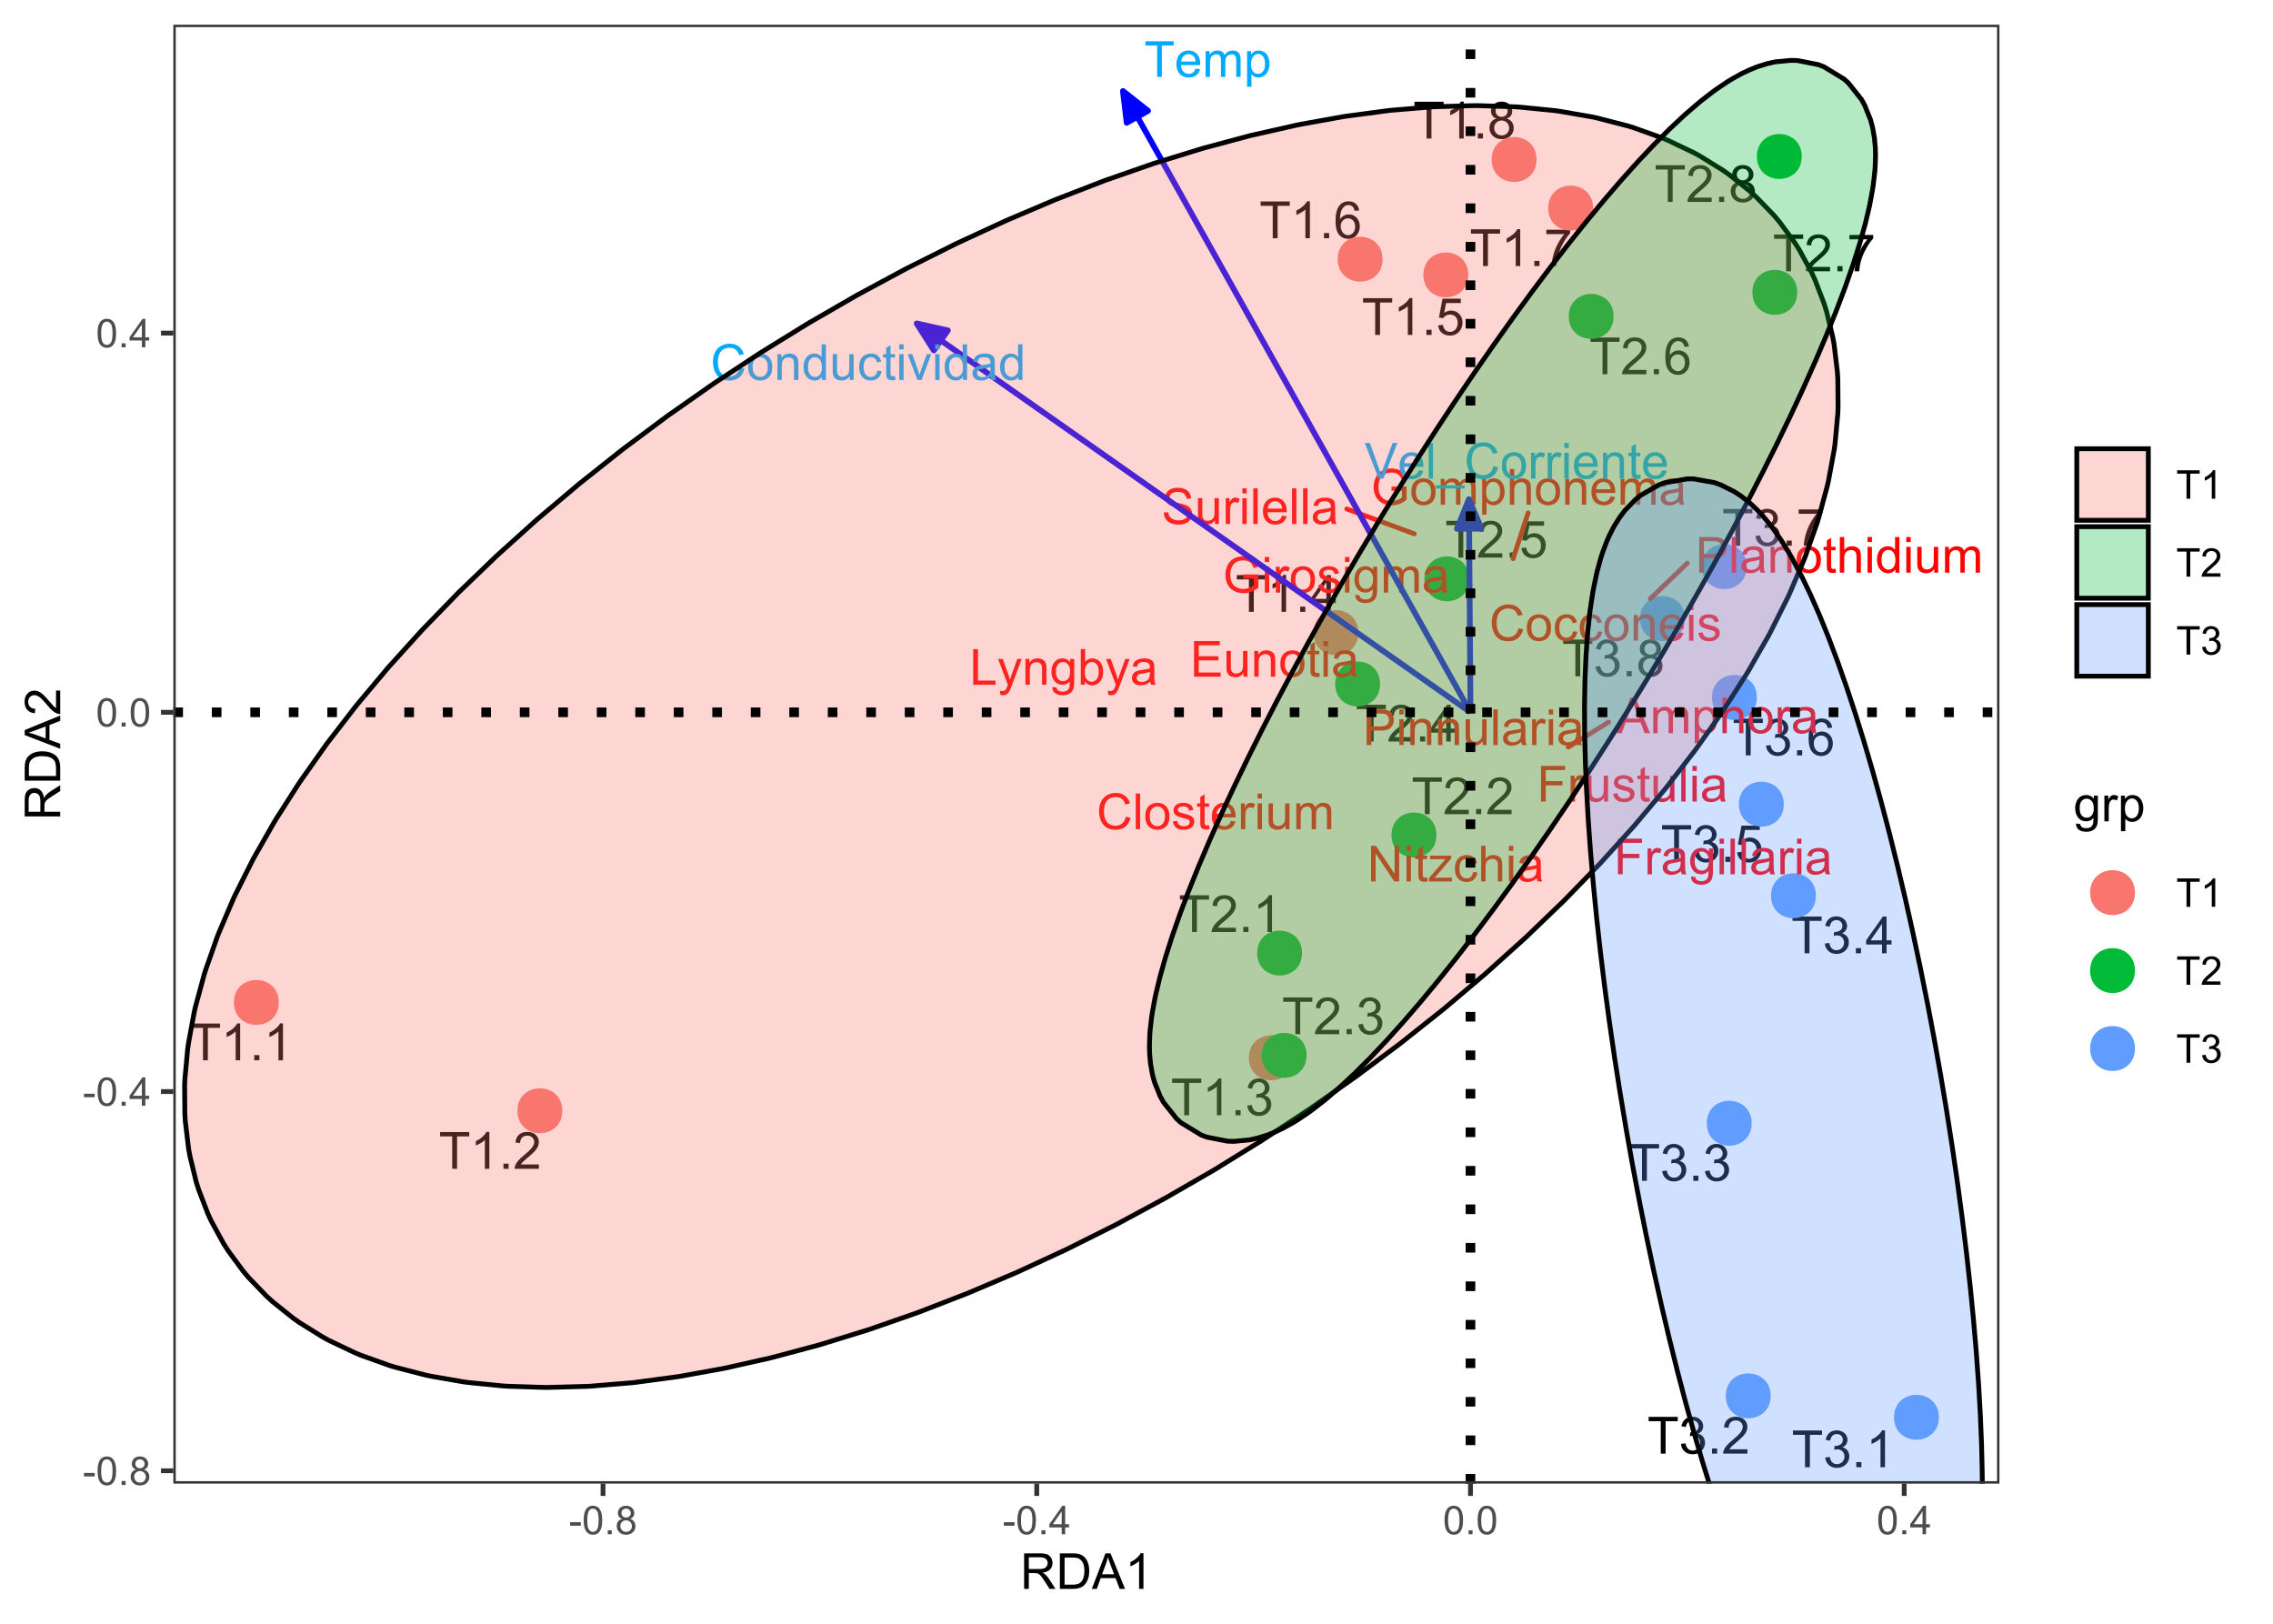 <?xml version="1.0" encoding="UTF-8"?>
<svg xmlns="http://www.w3.org/2000/svg" xmlns:xlink="http://www.w3.org/1999/xlink" width="504pt" height="360pt" viewBox="0 0 504 360" version="1.1">
<defs>
<g>
<symbol overflow="visible" id="glyph0-0">
<path style="stroke:none;" d="M 1.422 0 L 1.422 -7.113 L 7.113 -7.113 L 7.113 0 Z M 1.602 -0.18 L 6.934 -0.18 L 6.934 -6.934 L 1.602 -6.934 Z M 1.602 -0.18 "/>
</symbol>
<symbol overflow="visible" id="glyph0-1">
<path style="stroke:none;" d="M 2.949 0 L 2.949 -7.184 L 0.266 -7.184 L 0.266 -8.148 L 6.723 -8.148 L 6.723 -7.184 L 4.027 -7.184 L 4.027 0 Z M 2.949 0 "/>
</symbol>
<symbol overflow="visible" id="glyph0-2">
<path style="stroke:none;" d="M 4.238 0 L 3.238 0 L 3.238 -6.375 C 2.996 -6.145 2.68 -5.914 2.293 -5.684 C 1.898 -5.453 1.547 -5.281 1.238 -5.168 L 1.238 -6.137 C 1.793 -6.395 2.285 -6.715 2.707 -7.09 C 3.125 -7.465 3.418 -7.828 3.594 -8.18 L 4.238 -8.18 Z M 4.238 0 "/>
</symbol>
<symbol overflow="visible" id="glyph0-3">
<path style="stroke:none;" d="M 1.035 0 L 1.035 -1.141 L 2.172 -1.141 L 2.172 0 Z M 1.035 0 "/>
</symbol>
<symbol overflow="visible" id="glyph0-4">
<path style="stroke:none;" d="M 5.73 -0.961 L 5.73 0 L 0.344 0 C 0.332 -0.238 0.371 -0.469 0.461 -0.695 C 0.598 -1.059 0.816 -1.418 1.121 -1.777 C 1.418 -2.129 1.855 -2.543 2.43 -3.012 C 3.312 -3.738 3.91 -4.312 4.223 -4.738 C 4.531 -5.16 4.688 -5.562 4.691 -5.941 C 4.688 -6.336 4.547 -6.668 4.266 -6.941 C 3.98 -7.211 3.609 -7.348 3.156 -7.352 C 2.672 -7.348 2.285 -7.203 2 -6.918 C 1.707 -6.625 1.562 -6.227 1.562 -5.719 L 0.535 -5.824 C 0.602 -6.59 0.867 -7.172 1.328 -7.574 C 1.785 -7.977 2.402 -8.18 3.18 -8.18 C 3.957 -8.18 4.574 -7.961 5.035 -7.527 C 5.488 -7.094 5.719 -6.559 5.719 -5.918 C 5.719 -5.59 5.648 -5.27 5.516 -4.957 C 5.379 -4.641 5.16 -4.309 4.852 -3.961 C 4.543 -3.613 4.027 -3.133 3.312 -2.527 C 2.707 -2.02 2.324 -1.68 2.156 -1.504 C 1.984 -1.32 1.844 -1.141 1.734 -0.961 Z M 5.73 -0.961 "/>
</symbol>
<symbol overflow="visible" id="glyph0-5">
<path style="stroke:none;" d="M 0.477 -2.152 L 1.477 -2.285 C 1.594 -1.715 1.789 -1.305 2.062 -1.059 C 2.336 -0.805 2.672 -0.68 3.074 -0.684 C 3.539 -0.68 3.934 -0.844 4.262 -1.172 C 4.582 -1.496 4.746 -1.898 4.75 -2.383 C 4.746 -2.84 4.598 -3.219 4.301 -3.52 C 4 -3.816 3.617 -3.965 3.156 -3.969 C 2.965 -3.965 2.73 -3.93 2.449 -3.855 L 2.562 -4.734 C 2.625 -4.727 2.68 -4.723 2.723 -4.723 C 3.148 -4.723 3.531 -4.832 3.871 -5.055 C 4.211 -5.277 4.383 -5.621 4.383 -6.086 C 4.383 -6.449 4.258 -6.754 4.012 -6.996 C 3.762 -7.238 3.441 -7.359 3.051 -7.359 C 2.66 -7.359 2.336 -7.234 2.078 -6.992 C 1.816 -6.742 1.648 -6.375 1.578 -5.891 L 0.578 -6.07 C 0.699 -6.738 0.977 -7.254 1.41 -7.625 C 1.844 -7.992 2.383 -8.18 3.027 -8.18 C 3.469 -8.18 3.879 -8.082 4.254 -7.895 C 4.629 -7.699 4.914 -7.441 5.113 -7.113 C 5.312 -6.781 5.414 -6.43 5.414 -6.062 C 5.414 -5.707 5.316 -5.387 5.129 -5.102 C 4.938 -4.809 4.66 -4.578 4.289 -4.414 C 4.77 -4.297 5.141 -4.066 5.41 -3.719 C 5.676 -3.367 5.812 -2.93 5.812 -2.406 C 5.812 -1.691 5.551 -1.09 5.035 -0.598 C 4.512 -0.105 3.855 0.141 3.066 0.145 C 2.348 0.141 1.754 -0.07 1.285 -0.492 C 0.809 -0.918 0.539 -1.469 0.477 -2.152 Z M 0.477 -2.152 "/>
</symbol>
<symbol overflow="visible" id="glyph0-6">
<path style="stroke:none;" d="M 3.68 0 L 3.68 -1.949 L 0.145 -1.949 L 0.145 -2.867 L 3.863 -8.148 L 4.68 -8.148 L 4.68 -2.867 L 5.781 -2.867 L 5.781 -1.949 L 4.68 -1.949 L 4.68 0 Z M 3.68 -2.867 L 3.68 -6.539 L 1.129 -2.867 Z M 3.68 -2.867 "/>
</symbol>
<symbol overflow="visible" id="glyph0-7">
<path style="stroke:none;" d="M 0.473 -2.133 L 1.523 -2.223 C 1.602 -1.707 1.781 -1.324 2.062 -1.07 C 2.344 -0.809 2.684 -0.68 3.09 -0.684 C 3.566 -0.68 3.977 -0.859 4.312 -1.227 C 4.645 -1.586 4.809 -2.07 4.812 -2.672 C 4.809 -3.242 4.648 -3.691 4.332 -4.023 C 4.008 -4.352 3.59 -4.516 3.074 -4.52 C 2.75 -4.516 2.457 -4.441 2.199 -4.297 C 1.938 -4.148 1.734 -3.961 1.59 -3.73 L 0.648 -3.852 L 1.438 -8.035 L 5.492 -8.035 L 5.492 -7.078 L 2.238 -7.078 L 1.801 -4.891 C 2.285 -5.23 2.801 -5.402 3.34 -5.402 C 4.051 -5.402 4.648 -5.152 5.141 -4.66 C 5.625 -4.164 5.871 -3.531 5.875 -2.762 C 5.871 -2.02 5.656 -1.383 5.23 -0.852 C 4.703 -0.188 3.988 0.141 3.09 0.141 C 2.344 0.141 1.738 -0.066 1.273 -0.48 C 0.805 -0.895 0.539 -1.445 0.473 -2.133 Z M 0.473 -2.133 "/>
</symbol>
<symbol overflow="visible" id="glyph0-8">
<path style="stroke:none;" d="M 5.664 -6.152 L 4.668 -6.074 C 4.578 -6.465 4.453 -6.75 4.289 -6.93 C 4.016 -7.215 3.68 -7.359 3.289 -7.359 C 2.969 -7.359 2.691 -7.27 2.449 -7.09 C 2.133 -6.859 1.883 -6.523 1.703 -6.082 C 1.52 -5.641 1.426 -5.012 1.422 -4.203 C 1.66 -4.562 1.953 -4.836 2.305 -5.016 C 2.648 -5.195 3.016 -5.285 3.402 -5.285 C 4.066 -5.285 4.633 -5.039 5.105 -4.547 C 5.57 -4.055 5.805 -3.418 5.809 -2.645 C 5.805 -2.129 5.695 -1.656 5.477 -1.219 C 5.254 -0.781 4.949 -0.445 4.566 -0.211 C 4.176 0.023 3.742 0.141 3.258 0.141 C 2.422 0.141 1.742 -0.164 1.219 -0.777 C 0.691 -1.391 0.426 -2.402 0.43 -3.812 C 0.426 -5.387 0.719 -6.531 1.301 -7.246 C 1.809 -7.867 2.492 -8.18 3.352 -8.18 C 3.992 -8.18 4.516 -8 4.926 -7.641 C 5.332 -7.281 5.578 -6.785 5.664 -6.152 Z M 1.578 -2.641 C 1.574 -2.293 1.648 -1.961 1.797 -1.648 C 1.941 -1.332 2.145 -1.094 2.41 -0.93 C 2.668 -0.762 2.945 -0.68 3.238 -0.684 C 3.66 -0.68 4.023 -0.852 4.328 -1.195 C 4.629 -1.535 4.781 -1.996 4.785 -2.586 C 4.781 -3.145 4.629 -3.59 4.332 -3.914 C 4.027 -4.238 3.652 -4.398 3.199 -4.402 C 2.746 -4.398 2.363 -4.238 2.051 -3.914 C 1.734 -3.59 1.574 -3.164 1.578 -2.641 Z M 1.578 -2.641 "/>
</symbol>
<symbol overflow="visible" id="glyph0-9">
<path style="stroke:none;" d="M 0.539 -7.078 L 0.539 -8.043 L 5.812 -8.043 L 5.812 -7.262 C 5.293 -6.707 4.777 -5.977 4.27 -5.062 C 3.758 -4.148 3.363 -3.207 3.09 -2.238 C 2.887 -1.559 2.762 -0.812 2.707 0 L 1.68 0 C 1.688 -0.641 1.812 -1.414 2.055 -2.32 C 2.293 -3.227 2.641 -4.102 3.094 -4.949 C 3.543 -5.789 4.02 -6.5 4.527 -7.078 Z M 0.539 -7.078 "/>
</symbol>
<symbol overflow="visible" id="glyph0-10">
<path style="stroke:none;" d="M 2.012 -4.418 C 1.594 -4.566 1.289 -4.781 1.09 -5.066 C 0.887 -5.348 0.785 -5.684 0.789 -6.078 C 0.785 -6.668 0.996 -7.168 1.426 -7.574 C 1.848 -7.977 2.418 -8.18 3.129 -8.18 C 3.84 -8.18 4.41 -7.973 4.844 -7.559 C 5.277 -7.145 5.496 -6.641 5.496 -6.051 C 5.496 -5.672 5.395 -5.344 5.199 -5.062 C 4.996 -4.781 4.695 -4.566 4.297 -4.418 C 4.793 -4.254 5.176 -3.988 5.438 -3.629 C 5.695 -3.262 5.824 -2.828 5.828 -2.328 C 5.824 -1.629 5.578 -1.043 5.09 -0.57 C 4.594 -0.094 3.945 0.141 3.145 0.141 C 2.34 0.141 1.691 -0.098 1.199 -0.574 C 0.703 -1.051 0.457 -1.645 0.461 -2.355 C 0.457 -2.887 0.59 -3.328 0.863 -3.688 C 1.129 -4.039 1.512 -4.285 2.012 -4.418 Z M 1.812 -6.113 C 1.809 -5.723 1.934 -5.41 2.184 -5.168 C 2.43 -4.922 2.754 -4.797 3.152 -4.801 C 3.535 -4.797 3.848 -4.918 4.098 -5.164 C 4.34 -5.406 4.465 -5.707 4.469 -6.059 C 4.465 -6.426 4.336 -6.734 4.086 -6.984 C 3.828 -7.234 3.516 -7.359 3.141 -7.359 C 2.758 -7.359 2.438 -7.234 2.188 -6.992 C 1.934 -6.742 1.809 -6.449 1.812 -6.113 Z M 1.488 -2.352 C 1.488 -2.062 1.555 -1.785 1.691 -1.52 C 1.824 -1.25 2.023 -1.047 2.293 -0.902 C 2.559 -0.754 2.848 -0.68 3.156 -0.684 C 3.633 -0.68 4.027 -0.832 4.34 -1.145 C 4.648 -1.449 4.805 -1.84 4.809 -2.316 C 4.805 -2.793 4.645 -3.191 4.324 -3.512 C 4.004 -3.824 3.602 -3.984 3.125 -3.984 C 2.648 -3.984 2.258 -3.828 1.953 -3.516 C 1.641 -3.203 1.488 -2.812 1.488 -2.352 Z M 1.488 -2.352 "/>
</symbol>
<symbol overflow="visible" id="glyph1-0">
<path style="stroke:none;" d="M 1.379 0 L 1.379 -6.898 L 6.898 -6.898 L 6.898 0 Z M 1.551 -0.172 L 6.727 -0.172 L 6.727 -6.727 L 1.551 -6.727 Z M 1.551 -0.172 "/>
</symbol>
<symbol overflow="visible" id="glyph1-1">
<path style="stroke:none;" d="M 0.906 0 L 0.906 -7.902 L 6.238 -7.902 L 6.238 -6.969 L 1.953 -6.969 L 1.953 -4.523 L 5.66 -4.523 L 5.66 -3.59 L 1.953 -3.59 L 1.953 0 Z M 0.906 0 "/>
</symbol>
<symbol overflow="visible" id="glyph1-2">
<path style="stroke:none;" d="M 0.719 0 L 0.719 -5.727 L 1.59 -5.727 L 1.59 -4.855 C 1.809 -5.258 2.016 -5.527 2.207 -5.66 C 2.395 -5.789 2.602 -5.852 2.828 -5.855 C 3.152 -5.852 3.484 -5.75 3.828 -5.543 L 3.492 -4.641 C 3.254 -4.781 3.016 -4.852 2.781 -4.852 C 2.566 -4.852 2.375 -4.785 2.211 -4.66 C 2.039 -4.527 1.918 -4.352 1.848 -4.129 C 1.738 -3.781 1.688 -3.402 1.688 -2.996 L 1.688 0 Z M 0.719 0 "/>
</symbol>
<symbol overflow="visible" id="glyph1-3">
<path style="stroke:none;" d="M 4.465 -0.707 C 4.105 -0.398 3.758 -0.184 3.426 -0.059 C 3.09 0.066 2.734 0.129 2.355 0.129 C 1.727 0.129 1.242 -0.023 0.906 -0.332 C 0.566 -0.637 0.398 -1.027 0.398 -1.508 C 0.398 -1.785 0.461 -2.043 0.59 -2.277 C 0.715 -2.508 0.883 -2.695 1.09 -2.836 C 1.297 -2.977 1.527 -3.082 1.789 -3.152 C 1.977 -3.203 2.266 -3.25 2.652 -3.301 C 3.434 -3.387 4.012 -3.5 4.383 -3.633 C 4.383 -3.766 4.383 -3.848 4.387 -3.887 C 4.383 -4.277 4.293 -4.559 4.113 -4.723 C 3.863 -4.941 3.492 -5.051 3.008 -5.051 C 2.547 -5.051 2.211 -4.969 1.996 -4.809 C 1.777 -4.648 1.617 -4.367 1.516 -3.961 L 0.566 -4.09 C 0.648 -4.496 0.789 -4.824 0.992 -5.074 C 1.188 -5.324 1.473 -5.516 1.848 -5.652 C 2.219 -5.785 2.652 -5.852 3.148 -5.855 C 3.633 -5.852 4.031 -5.793 4.34 -5.68 C 4.641 -5.562 4.863 -5.418 5.012 -5.246 C 5.152 -5.066 5.254 -4.848 5.316 -4.586 C 5.344 -4.418 5.359 -4.121 5.363 -3.691 L 5.363 -2.398 C 5.359 -1.492 5.383 -0.922 5.426 -0.688 C 5.465 -0.445 5.547 -0.219 5.672 0 L 4.656 0 C 4.555 -0.199 4.492 -0.434 4.465 -0.707 Z M 4.383 -2.875 C 4.031 -2.727 3.5 -2.605 2.797 -2.508 C 2.395 -2.449 2.113 -2.383 1.949 -2.312 C 1.781 -2.238 1.652 -2.133 1.566 -1.996 C 1.473 -1.855 1.43 -1.703 1.434 -1.535 C 1.43 -1.277 1.527 -1.059 1.727 -0.887 C 1.918 -0.711 2.203 -0.625 2.586 -0.629 C 2.957 -0.625 3.289 -0.707 3.582 -0.875 C 3.871 -1.035 4.086 -1.262 4.227 -1.547 C 4.328 -1.766 4.383 -2.086 4.383 -2.516 Z M 4.383 -2.875 "/>
</symbol>
<symbol overflow="visible" id="glyph1-4">
<path style="stroke:none;" d="M 0.551 0.473 L 1.492 0.613 C 1.527 0.902 1.637 1.113 1.82 1.25 C 2.059 1.426 2.387 1.516 2.809 1.52 C 3.254 1.516 3.602 1.426 3.848 1.25 C 4.09 1.066 4.254 0.816 4.344 0.496 C 4.391 0.297 4.414 -0.117 4.414 -0.75 C 3.984 -0.25 3.457 0 2.828 0 C 2.039 0 1.43 -0.281 1 -0.852 C 0.566 -1.414 0.352 -2.098 0.355 -2.895 C 0.352 -3.441 0.449 -3.945 0.652 -4.406 C 0.848 -4.867 1.137 -5.223 1.512 -5.477 C 1.887 -5.727 2.328 -5.852 2.836 -5.855 C 3.508 -5.852 4.062 -5.578 4.508 -5.035 L 4.508 -5.727 L 5.402 -5.727 L 5.402 -0.777 C 5.402 0.117 5.309 0.746 5.129 1.117 C 4.941 1.488 4.656 1.781 4.266 2 C 3.871 2.211 3.387 2.32 2.812 2.324 C 2.129 2.32 1.574 2.168 1.156 1.863 C 0.734 1.555 0.535 1.09 0.551 0.473 Z M 1.352 -2.965 C 1.348 -2.215 1.496 -1.664 1.797 -1.32 C 2.094 -0.973 2.469 -0.801 2.922 -0.805 C 3.363 -0.801 3.738 -0.973 4.043 -1.316 C 4.344 -1.656 4.492 -2.195 4.496 -2.934 C 4.492 -3.633 4.336 -4.16 4.027 -4.516 C 3.715 -4.871 3.344 -5.051 2.906 -5.051 C 2.473 -5.051 2.105 -4.875 1.805 -4.523 C 1.5 -4.172 1.348 -3.652 1.352 -2.965 Z M 1.352 -2.965 "/>
</symbol>
<symbol overflow="visible" id="glyph1-5">
<path style="stroke:none;" d="M 0.734 -6.785 L 0.734 -7.902 L 1.703 -7.902 L 1.703 -6.785 Z M 0.734 0 L 0.734 -5.727 L 1.703 -5.727 L 1.703 0 Z M 0.734 0 "/>
</symbol>
<symbol overflow="visible" id="glyph1-6">
<path style="stroke:none;" d="M 0.707 0 L 0.707 -7.902 L 1.676 -7.902 L 1.676 0 Z M 0.707 0 "/>
</symbol>
<symbol overflow="visible" id="glyph1-7">
<path style="stroke:none;" d="M 0.809 0 L 0.809 -7.902 L 1.855 -7.902 L 1.855 -0.934 L 5.746 -0.934 L 5.746 0 Z M 0.809 0 "/>
</symbol>
<symbol overflow="visible" id="glyph1-8">
<path style="stroke:none;" d="M 0.684 2.203 L 0.578 1.293 C 0.785 1.348 0.969 1.375 1.133 1.379 C 1.344 1.375 1.516 1.34 1.648 1.27 C 1.773 1.195 1.883 1.094 1.969 0.969 C 2.027 0.867 2.125 0.629 2.266 0.246 C 2.277 0.191 2.305 0.113 2.352 0.012 L 0.18 -5.727 L 1.223 -5.727 L 2.414 -2.41 C 2.57 -1.984 2.707 -1.543 2.828 -1.082 C 2.938 -1.523 3.07 -1.957 3.23 -2.387 L 4.453 -5.727 L 5.422 -5.727 L 3.246 0.098 C 3.012 0.723 2.828 1.156 2.699 1.395 C 2.523 1.715 2.324 1.949 2.105 2.098 C 1.879 2.246 1.613 2.32 1.309 2.324 C 1.121 2.32 0.914 2.281 0.684 2.203 Z M 0.684 2.203 "/>
</symbol>
<symbol overflow="visible" id="glyph1-9">
<path style="stroke:none;" d="M 0.727 0 L 0.727 -5.727 L 1.602 -5.727 L 1.602 -4.91 C 2.016 -5.539 2.625 -5.852 3.422 -5.855 C 3.766 -5.852 4.082 -5.789 4.375 -5.668 C 4.66 -5.539 4.875 -5.379 5.023 -5.18 C 5.164 -4.977 5.266 -4.738 5.324 -4.465 C 5.359 -4.285 5.379 -3.969 5.379 -3.52 L 5.379 0 L 4.41 0 L 4.41 -3.48 C 4.406 -3.875 4.367 -4.168 4.297 -4.367 C 4.219 -4.562 4.086 -4.719 3.895 -4.836 C 3.699 -4.949 3.473 -5.008 3.219 -5.012 C 2.801 -5.008 2.445 -4.879 2.148 -4.617 C 1.848 -4.355 1.699 -3.855 1.699 -3.125 L 1.699 0 Z M 0.727 0 "/>
</symbol>
<symbol overflow="visible" id="glyph1-10">
<path style="stroke:none;" d="M 1.621 0 L 0.723 0 L 0.723 -7.902 L 1.691 -7.902 L 1.691 -5.082 C 2.102 -5.594 2.625 -5.852 3.262 -5.855 C 3.609 -5.852 3.941 -5.781 4.262 -5.641 C 4.574 -5.496 4.836 -5.297 5.039 -5.043 C 5.242 -4.781 5.398 -4.473 5.516 -4.113 C 5.625 -3.75 5.684 -3.359 5.688 -2.949 C 5.684 -1.965 5.441 -1.207 4.957 -0.672 C 4.473 -0.137 3.891 0.129 3.211 0.129 C 2.535 0.129 2.004 -0.152 1.621 -0.719 Z M 1.613 -2.906 C 1.609 -2.219 1.703 -1.723 1.891 -1.418 C 2.195 -0.918 2.609 -0.668 3.133 -0.668 C 3.555 -0.668 3.922 -0.852 4.23 -1.219 C 4.539 -1.586 4.691 -2.133 4.695 -2.867 C 4.691 -3.609 4.543 -4.16 4.25 -4.52 C 3.949 -4.871 3.594 -5.051 3.176 -5.055 C 2.75 -5.051 2.383 -4.867 2.074 -4.504 C 1.766 -4.133 1.609 -3.602 1.613 -2.906 Z M 1.613 -2.906 "/>
</symbol>
<symbol overflow="visible" id="glyph1-11">
<path style="stroke:none;" d="M -0.016 0 L 3.02 -7.902 L 4.145 -7.902 L 7.379 0 L 6.188 0 L 5.266 -2.395 L 1.961 -2.395 L 1.094 0 Z M 2.266 -3.246 L 4.941 -3.246 L 4.117 -5.434 C 3.863 -6.094 3.676 -6.641 3.559 -7.074 C 3.453 -6.562 3.312 -6.059 3.133 -5.562 Z M 2.266 -3.246 "/>
</symbol>
<symbol overflow="visible" id="glyph1-12">
<path style="stroke:none;" d="M 0.727 0 L 0.727 -5.727 L 1.594 -5.727 L 1.594 -4.922 C 1.773 -5.203 2.012 -5.426 2.312 -5.598 C 2.609 -5.766 2.949 -5.852 3.332 -5.855 C 3.754 -5.852 4.102 -5.766 4.375 -5.59 C 4.645 -5.41 4.836 -5.164 4.949 -4.852 C 5.398 -5.52 5.988 -5.852 6.715 -5.855 C 7.281 -5.852 7.715 -5.695 8.023 -5.383 C 8.328 -5.066 8.484 -4.582 8.484 -3.93 L 8.484 0 L 7.52 0 L 7.52 -3.605 C 7.516 -3.988 7.484 -4.27 7.426 -4.441 C 7.359 -4.613 7.246 -4.75 7.082 -4.855 C 6.914 -4.957 6.719 -5.008 6.5 -5.012 C 6.094 -5.008 5.762 -4.875 5.496 -4.609 C 5.23 -4.34 5.098 -3.91 5.098 -3.324 L 5.098 0 L 4.129 0 L 4.129 -3.719 C 4.125 -4.148 4.047 -4.473 3.891 -4.688 C 3.734 -4.902 3.477 -5.008 3.117 -5.012 C 2.844 -5.008 2.59 -4.938 2.359 -4.797 C 2.125 -4.652 1.957 -4.441 1.855 -4.164 C 1.75 -3.887 1.699 -3.488 1.699 -2.969 L 1.699 0 Z M 0.727 0 "/>
</symbol>
<symbol overflow="visible" id="glyph1-13">
<path style="stroke:none;" d="M 0.727 2.195 L 0.727 -5.727 L 1.613 -5.727 L 1.613 -4.98 C 1.816 -5.27 2.051 -5.488 2.316 -5.637 C 2.574 -5.781 2.895 -5.852 3.273 -5.855 C 3.758 -5.852 4.188 -5.727 4.562 -5.477 C 4.934 -5.223 5.215 -4.867 5.41 -4.41 C 5.598 -3.953 5.695 -3.453 5.699 -2.906 C 5.695 -2.32 5.59 -1.793 5.383 -1.324 C 5.168 -0.855 4.863 -0.496 4.465 -0.246 C 4.062 0.004 3.641 0.129 3.203 0.129 C 2.875 0.129 2.582 0.062 2.328 -0.074 C 2.07 -0.211 1.863 -0.383 1.699 -0.594 L 1.699 2.195 Z M 1.605 -2.828 C 1.605 -2.09 1.754 -1.547 2.051 -1.195 C 2.348 -0.844 2.707 -0.668 3.137 -0.668 C 3.566 -0.668 3.938 -0.848 4.246 -1.215 C 4.551 -1.574 4.703 -2.141 4.707 -2.91 C 4.703 -3.637 4.555 -4.184 4.254 -4.547 C 3.953 -4.91 3.594 -5.09 3.18 -5.094 C 2.762 -5.09 2.395 -4.898 2.082 -4.512 C 1.762 -4.125 1.605 -3.562 1.605 -2.828 Z M 1.605 -2.828 "/>
</symbol>
<symbol overflow="visible" id="glyph1-14">
<path style="stroke:none;" d="M 0.727 0 L 0.727 -7.902 L 1.699 -7.902 L 1.699 -5.066 C 2.152 -5.59 2.723 -5.852 3.414 -5.855 C 3.832 -5.852 4.199 -5.77 4.516 -5.602 C 4.824 -5.434 5.047 -5.203 5.188 -4.91 C 5.32 -4.613 5.391 -4.184 5.391 -3.629 L 5.391 0 L 4.422 0 L 4.422 -3.629 C 4.418 -4.109 4.312 -4.465 4.105 -4.688 C 3.891 -4.906 3.594 -5.016 3.211 -5.02 C 2.922 -5.016 2.648 -4.941 2.398 -4.793 C 2.141 -4.645 1.961 -4.441 1.859 -4.188 C 1.75 -3.93 1.699 -3.578 1.699 -3.133 L 1.699 0 Z M 0.727 0 "/>
</symbol>
<symbol overflow="visible" id="glyph1-15">
<path style="stroke:none;" d="M 0.367 -2.863 C 0.363 -3.922 0.656 -4.707 1.25 -5.219 C 1.738 -5.641 2.34 -5.852 3.051 -5.855 C 3.836 -5.852 4.48 -5.594 4.98 -5.082 C 5.48 -4.562 5.73 -3.852 5.73 -2.941 C 5.73 -2.207 5.617 -1.625 5.398 -1.203 C 5.172 -0.777 4.852 -0.449 4.434 -0.219 C 4.008 0.016 3.547 0.129 3.051 0.129 C 2.246 0.129 1.598 -0.125 1.105 -0.641 C 0.609 -1.152 0.363 -1.895 0.367 -2.863 Z M 1.363 -2.863 C 1.359 -2.125 1.52 -1.574 1.844 -1.215 C 2.16 -0.848 2.562 -0.668 3.051 -0.668 C 3.531 -0.668 3.934 -0.852 4.254 -1.219 C 4.574 -1.586 4.734 -2.145 4.734 -2.895 C 4.734 -3.602 4.57 -4.137 4.25 -4.504 C 3.926 -4.867 3.527 -5.051 3.051 -5.051 C 2.562 -5.051 2.16 -4.867 1.844 -4.504 C 1.52 -4.141 1.359 -3.594 1.363 -2.863 Z M 1.363 -2.863 "/>
</symbol>
<symbol overflow="visible" id="glyph1-16">
<path style="stroke:none;" d="M 6.488 -2.77 L 7.535 -2.508 C 7.316 -1.648 6.922 -0.992 6.352 -0.543 C 5.781 -0.094 5.086 0.129 4.266 0.133 C 3.41 0.129 2.715 -0.043 2.184 -0.387 C 1.648 -0.73 1.242 -1.23 0.969 -1.891 C 0.688 -2.547 0.551 -3.254 0.551 -4.012 C 0.551 -4.832 0.707 -5.551 1.02 -6.164 C 1.332 -6.773 1.777 -7.238 2.363 -7.559 C 2.941 -7.879 3.582 -8.039 4.281 -8.039 C 5.066 -8.039 5.73 -7.836 6.273 -7.434 C 6.809 -7.027 7.184 -6.461 7.402 -5.734 L 6.371 -5.492 C 6.184 -6.062 5.918 -6.48 5.574 -6.746 C 5.223 -7.004 4.785 -7.137 4.258 -7.141 C 3.648 -7.137 3.141 -6.992 2.734 -6.703 C 2.324 -6.414 2.039 -6.023 1.875 -5.531 C 1.711 -5.039 1.629 -4.531 1.629 -4.016 C 1.629 -3.34 1.727 -2.754 1.922 -2.254 C 2.117 -1.75 2.422 -1.375 2.836 -1.133 C 3.25 -0.883 3.695 -0.762 4.176 -0.762 C 4.758 -0.762 5.254 -0.93 5.664 -1.266 C 6.066 -1.602 6.34 -2.102 6.488 -2.77 Z M 6.488 -2.77 "/>
</symbol>
<symbol overflow="visible" id="glyph1-17">
<path style="stroke:none;" d="M 0.34 -1.707 L 1.301 -1.859 C 1.352 -1.469 1.5 -1.176 1.746 -0.973 C 1.992 -0.77 2.336 -0.668 2.781 -0.668 C 3.223 -0.668 3.555 -0.758 3.773 -0.938 C 3.988 -1.117 4.094 -1.328 4.098 -1.578 C 4.094 -1.797 4 -1.973 3.812 -2.098 C 3.676 -2.184 3.344 -2.293 2.82 -2.426 C 2.102 -2.605 1.609 -2.758 1.336 -2.891 C 1.062 -3.02 0.852 -3.203 0.711 -3.438 C 0.566 -3.668 0.496 -3.922 0.5 -4.203 C 0.496 -4.453 0.555 -4.691 0.676 -4.91 C 0.789 -5.129 0.949 -5.309 1.152 -5.457 C 1.301 -5.562 1.508 -5.656 1.77 -5.738 C 2.027 -5.812 2.305 -5.852 2.609 -5.855 C 3.055 -5.852 3.449 -5.789 3.789 -5.66 C 4.129 -5.527 4.379 -5.352 4.543 -5.133 C 4.699 -4.914 4.812 -4.617 4.879 -4.246 L 3.93 -4.117 C 3.883 -4.41 3.758 -4.641 3.555 -4.805 C 3.348 -4.969 3.055 -5.051 2.68 -5.055 C 2.23 -5.051 1.914 -4.977 1.723 -4.832 C 1.531 -4.684 1.434 -4.512 1.438 -4.316 C 1.434 -4.188 1.477 -4.074 1.559 -3.977 C 1.637 -3.871 1.758 -3.785 1.93 -3.719 C 2.023 -3.68 2.309 -3.598 2.785 -3.473 C 3.469 -3.285 3.949 -3.133 4.223 -3.02 C 4.492 -2.902 4.703 -2.734 4.859 -2.512 C 5.012 -2.289 5.09 -2.012 5.094 -1.684 C 5.09 -1.355 4.996 -1.051 4.809 -0.766 C 4.617 -0.48 4.344 -0.262 3.992 -0.105 C 3.633 0.051 3.23 0.129 2.785 0.129 C 2.039 0.129 1.473 -0.023 1.086 -0.332 C 0.691 -0.641 0.445 -1.098 0.34 -1.707 Z M 0.34 -1.707 "/>
</symbol>
<symbol overflow="visible" id="glyph1-18">
<path style="stroke:none;" d="M 2.848 -0.867 L 2.984 -0.012 C 2.711 0.043 2.469 0.07 2.254 0.074 C 1.898 0.07 1.625 0.02 1.434 -0.09 C 1.238 -0.199 1.102 -0.348 1.023 -0.531 C 0.941 -0.711 0.902 -1.094 0.906 -1.676 L 0.906 -4.969 L 0.195 -4.969 L 0.195 -5.727 L 0.906 -5.727 L 0.906 -7.141 L 1.871 -7.723 L 1.871 -5.727 L 2.848 -5.727 L 2.848 -4.969 L 1.871 -4.969 L 1.871 -1.621 C 1.867 -1.344 1.887 -1.164 1.922 -1.086 C 1.953 -1.004 2.008 -0.941 2.086 -0.898 C 2.164 -0.852 2.273 -0.832 2.422 -0.832 C 2.523 -0.832 2.668 -0.844 2.848 -0.867 Z M 2.848 -0.867 "/>
</symbol>
<symbol overflow="visible" id="glyph1-19">
<path style="stroke:none;" d="M 4.648 -1.844 L 5.648 -1.719 C 5.488 -1.129 5.195 -0.676 4.77 -0.355 C 4.34 -0.031 3.793 0.129 3.133 0.129 C 2.293 0.129 1.629 -0.129 1.137 -0.645 C 0.645 -1.16 0.398 -1.883 0.402 -2.812 C 0.398 -3.773 0.645 -4.52 1.145 -5.055 C 1.637 -5.586 2.281 -5.852 3.078 -5.855 C 3.84 -5.852 4.465 -5.59 4.953 -5.07 C 5.434 -4.547 5.676 -3.816 5.68 -2.875 C 5.676 -2.812 5.676 -2.727 5.676 -2.613 L 1.406 -2.613 C 1.441 -1.984 1.617 -1.5 1.941 -1.168 C 2.258 -0.832 2.656 -0.668 3.137 -0.668 C 3.488 -0.668 3.793 -0.762 4.047 -0.949 C 4.297 -1.137 4.496 -1.434 4.648 -1.844 Z M 1.461 -3.414 L 4.656 -3.414 C 4.613 -3.891 4.492 -4.25 4.289 -4.496 C 3.98 -4.863 3.578 -5.051 3.09 -5.055 C 2.641 -5.051 2.266 -4.902 1.965 -4.605 C 1.656 -4.309 1.488 -3.91 1.461 -3.414 Z M 1.461 -3.414 "/>
</symbol>
<symbol overflow="visible" id="glyph1-20">
<path style="stroke:none;" d="M 4.48 0 L 4.48 -0.84 C 4.031 -0.191 3.426 0.129 2.664 0.129 C 2.324 0.129 2.008 0.066 1.715 -0.062 C 1.422 -0.191 1.203 -0.355 1.062 -0.551 C 0.918 -0.746 0.82 -0.984 0.766 -1.273 C 0.723 -1.461 0.703 -1.766 0.707 -2.18 L 0.707 -5.727 L 1.676 -5.727 L 1.676 -2.551 C 1.676 -2.039 1.695 -1.699 1.734 -1.527 C 1.797 -1.27 1.926 -1.07 2.125 -0.926 C 2.32 -0.777 2.562 -0.703 2.855 -0.707 C 3.145 -0.703 3.418 -0.777 3.676 -0.93 C 3.926 -1.074 4.109 -1.277 4.219 -1.539 C 4.324 -1.793 4.375 -2.164 4.379 -2.656 L 4.379 -5.727 L 5.348 -5.727 L 5.348 0 Z M 4.48 0 "/>
</symbol>
<symbol overflow="visible" id="glyph1-21">
<path style="stroke:none;" d="M 4.465 -2.098 L 5.418 -1.973 C 5.312 -1.312 5.047 -0.797 4.617 -0.43 C 4.188 -0.055 3.66 0.129 3.035 0.129 C 2.25 0.129 1.617 -0.125 1.145 -0.637 C 0.664 -1.148 0.426 -1.883 0.43 -2.84 C 0.426 -3.457 0.531 -4 0.738 -4.465 C 0.941 -4.926 1.25 -5.273 1.672 -5.508 C 2.086 -5.738 2.543 -5.852 3.039 -5.855 C 3.66 -5.852 4.168 -5.695 4.566 -5.383 C 4.957 -5.066 5.211 -4.621 5.324 -4.043 L 4.383 -3.898 C 4.289 -4.277 4.129 -4.566 3.902 -4.762 C 3.676 -4.953 3.398 -5.051 3.078 -5.055 C 2.586 -5.051 2.191 -4.875 1.887 -4.527 C 1.582 -4.176 1.43 -3.621 1.43 -2.867 C 1.43 -2.094 1.574 -1.535 1.871 -1.191 C 2.16 -0.84 2.547 -0.668 3.023 -0.668 C 3.402 -0.668 3.719 -0.785 3.977 -1.02 C 4.23 -1.254 4.395 -1.613 4.465 -2.098 Z M 4.465 -2.098 "/>
</symbol>
<symbol overflow="visible" id="glyph1-22">
<path style="stroke:none;" d="M 0.875 0 L 0.875 -7.902 L 6.586 -7.902 L 6.586 -6.969 L 1.918 -6.969 L 1.918 -4.551 L 6.289 -4.551 L 6.289 -3.621 L 1.918 -3.621 L 1.918 -0.934 L 6.77 -0.934 L 6.77 0 Z M 0.875 0 "/>
</symbol>
<symbol overflow="visible" id="glyph1-23">
<path style="stroke:none;" d="M 4.551 -3.098 L 4.551 -4.027 L 7.898 -4.031 L 7.898 -1.102 C 7.383 -0.688 6.852 -0.379 6.305 -0.176 C 5.758 0.027 5.195 0.129 4.625 0.133 C 3.844 0.129 3.141 -0.035 2.508 -0.363 C 1.875 -0.695 1.395 -1.176 1.07 -1.805 C 0.746 -2.434 0.586 -3.137 0.586 -3.914 C 0.586 -4.68 0.746 -5.395 1.066 -6.066 C 1.387 -6.73 1.848 -7.227 2.457 -7.551 C 3.059 -7.875 3.754 -8.039 4.543 -8.039 C 5.113 -8.039 5.633 -7.945 6.094 -7.758 C 6.555 -7.57 6.914 -7.312 7.18 -6.984 C 7.438 -6.652 7.637 -6.219 7.777 -5.691 L 6.836 -5.434 C 6.715 -5.832 6.566 -6.148 6.391 -6.383 C 6.215 -6.609 5.965 -6.793 5.637 -6.934 C 5.309 -7.066 4.945 -7.137 4.551 -7.141 C 4.07 -7.137 3.656 -7.062 3.309 -6.922 C 2.957 -6.773 2.676 -6.586 2.465 -6.352 C 2.25 -6.113 2.086 -5.852 1.969 -5.566 C 1.766 -5.078 1.664 -4.547 1.664 -3.977 C 1.664 -3.27 1.785 -2.68 2.027 -2.211 C 2.27 -1.734 2.621 -1.383 3.09 -1.152 C 3.551 -0.922 4.043 -0.809 4.566 -0.809 C 5.016 -0.809 5.457 -0.895 5.891 -1.07 C 6.32 -1.242 6.648 -1.43 6.871 -1.629 L 6.871 -3.098 Z M 4.551 -3.098 "/>
</symbol>
<symbol overflow="visible" id="glyph1-24">
<path style="stroke:none;" d="M 0.84 0 L 0.84 -7.902 L 1.914 -7.902 L 6.062 -1.699 L 6.062 -7.902 L 7.066 -7.902 L 7.066 0 L 5.996 0 L 1.844 -6.211 L 1.844 0 Z M 0.84 0 "/>
</symbol>
<symbol overflow="visible" id="glyph1-25">
<path style="stroke:none;" d="M 0.215 0 L 0.215 -0.785 L 3.859 -4.969 C 3.441 -4.945 3.078 -4.934 2.766 -4.938 L 0.43 -4.938 L 0.43 -5.727 L 5.109 -5.727 L 5.109 -5.082 L 2.012 -1.449 L 1.414 -0.785 C 1.844 -0.816 2.254 -0.832 2.637 -0.836 L 5.281 -0.836 L 5.281 0 Z M 0.215 0 "/>
</symbol>
<symbol overflow="visible" id="glyph1-26">
<path style="stroke:none;" d="M 0.852 0 L 0.852 -7.902 L 3.832 -7.902 C 4.355 -7.898 4.754 -7.875 5.035 -7.828 C 5.418 -7.762 5.742 -7.637 6.008 -7.457 C 6.266 -7.273 6.477 -7.02 6.641 -6.691 C 6.797 -6.363 6.879 -6.004 6.883 -5.617 C 6.879 -4.941 6.664 -4.371 6.242 -3.91 C 5.812 -3.441 5.043 -3.211 3.926 -3.211 L 1.898 -3.211 L 1.898 0 Z M 1.898 -4.145 L 3.941 -4.145 C 4.613 -4.141 5.094 -4.266 5.379 -4.52 C 5.66 -4.77 5.801 -5.125 5.805 -5.586 C 5.801 -5.914 5.719 -6.199 5.555 -6.434 C 5.387 -6.668 5.164 -6.82 4.895 -6.898 C 4.715 -6.941 4.391 -6.965 3.918 -6.969 L 1.898 -6.969 Z M 1.898 -4.145 "/>
</symbol>
<symbol overflow="visible" id="glyph1-27">
<path style="stroke:none;" d="M 4.441 0 L 4.441 -0.723 C 4.078 -0.152 3.543 0.129 2.84 0.129 C 2.383 0.129 1.965 0.004 1.582 -0.246 C 1.199 -0.496 0.902 -0.848 0.691 -1.301 C 0.48 -1.75 0.375 -2.266 0.379 -2.855 C 0.375 -3.426 0.469 -3.945 0.664 -4.41 C 0.852 -4.875 1.137 -5.23 1.52 -5.48 C 1.895 -5.727 2.32 -5.852 2.797 -5.855 C 3.141 -5.852 3.449 -5.781 3.719 -5.637 C 3.988 -5.488 4.207 -5.297 4.379 -5.066 L 4.379 -7.902 L 5.344 -7.902 L 5.344 0 Z M 1.375 -2.855 C 1.371 -2.121 1.523 -1.574 1.836 -1.211 C 2.141 -0.848 2.508 -0.668 2.934 -0.668 C 3.355 -0.668 3.715 -0.84 4.012 -1.188 C 4.305 -1.531 4.453 -2.062 4.457 -2.777 C 4.453 -3.559 4.301 -4.133 4.004 -4.5 C 3.699 -4.867 3.328 -5.051 2.891 -5.051 C 2.453 -5.051 2.094 -4.875 1.809 -4.523 C 1.516 -4.172 1.371 -3.613 1.375 -2.855 Z M 1.375 -2.855 "/>
</symbol>
<symbol overflow="visible" id="glyph1-28">
<path style="stroke:none;" d="M 0.496 -2.539 L 1.48 -2.625 C 1.523 -2.227 1.633 -1.902 1.809 -1.652 C 1.977 -1.398 2.242 -1.191 2.605 -1.039 C 2.961 -0.879 3.363 -0.801 3.816 -0.805 C 4.211 -0.801 4.562 -0.859 4.871 -0.98 C 5.176 -1.098 5.406 -1.262 5.555 -1.469 C 5.703 -1.672 5.777 -1.898 5.777 -2.145 C 5.777 -2.391 5.703 -2.605 5.562 -2.793 C 5.414 -2.977 5.18 -3.133 4.852 -3.262 C 4.641 -3.344 4.172 -3.473 3.445 -3.645 C 2.719 -3.816 2.207 -3.98 1.918 -4.141 C 1.535 -4.336 1.254 -4.582 1.074 -4.875 C 0.887 -5.168 0.797 -5.496 0.797 -5.859 C 0.797 -6.258 0.91 -6.629 1.137 -6.977 C 1.363 -7.324 1.691 -7.59 2.129 -7.77 C 2.559 -7.949 3.043 -8.039 3.578 -8.039 C 4.16 -8.039 4.676 -7.941 5.129 -7.754 C 5.574 -7.562 5.918 -7.285 6.16 -6.922 C 6.398 -6.551 6.531 -6.137 6.551 -5.676 L 5.547 -5.602 C 5.488 -6.102 5.305 -6.477 5 -6.734 C 4.688 -6.984 4.23 -7.113 3.621 -7.117 C 2.988 -7.113 2.527 -6.996 2.238 -6.77 C 1.949 -6.535 1.805 -6.258 1.805 -5.93 C 1.805 -5.645 1.906 -5.41 2.113 -5.23 C 2.312 -5.043 2.836 -4.855 3.688 -4.664 C 4.535 -4.473 5.121 -4.305 5.438 -4.16 C 5.898 -3.949 6.238 -3.68 6.457 -3.355 C 6.676 -3.027 6.785 -2.652 6.785 -2.23 C 6.785 -1.809 6.664 -1.414 6.422 -1.043 C 6.18 -0.668 5.832 -0.379 5.387 -0.176 C 4.934 0.027 4.426 0.129 3.863 0.133 C 3.145 0.129 2.547 0.027 2.066 -0.18 C 1.582 -0.387 1.203 -0.699 0.93 -1.117 C 0.652 -1.535 0.508 -2.008 0.496 -2.539 Z M 0.496 -2.539 "/>
</symbol>
<symbol overflow="visible" id="glyph1-29">
<path style="stroke:none;" d="M 2.316 0 L 0.141 -5.727 L 1.164 -5.727 L 2.395 -2.297 C 2.523 -1.926 2.645 -1.539 2.762 -1.145 C 2.844 -1.441 2.965 -1.805 3.121 -2.23 L 4.395 -5.727 L 5.391 -5.727 L 3.223 0 Z M 2.316 0 "/>
</symbol>
<symbol overflow="visible" id="glyph1-30">
<path style="stroke:none;" d="M 3.109 0 L 0.047 -7.902 L 1.18 -7.902 L 3.234 -2.16 C 3.398 -1.699 3.535 -1.27 3.648 -0.867 C 3.77 -1.297 3.91 -1.727 4.074 -2.16 L 6.211 -7.902 L 7.277 -7.902 L 4.184 0 Z M 3.109 0 "/>
</symbol>
<symbol overflow="visible" id="glyph1-31">
<path style="stroke:none;" d="M -0.168 2.195 L -0.168 1.492 L 6.266 1.492 L 6.266 2.195 Z M -0.168 2.195 "/>
</symbol>
<symbol overflow="visible" id="glyph1-32">
<path style="stroke:none;" d="M 2.863 0 L 2.863 -6.969 L 0.258 -6.969 L 0.258 -7.902 L 6.523 -7.902 L 6.523 -6.969 L 3.906 -6.969 L 3.906 0 Z M 2.863 0 "/>
</symbol>
<symbol overflow="visible" id="glyph2-0">
<path style="stroke:none;" d="M 1.102 0 L 1.102 -5.5 L 5.5 -5.5 L 5.5 0 Z M 1.238 -0.137 L 5.363 -0.137 L 5.363 -5.363 L 1.238 -5.363 Z M 1.238 -0.137 "/>
</symbol>
<symbol overflow="visible" id="glyph2-1">
<path style="stroke:none;" d="M 0.281 -1.891 L 0.281 -2.668 L 2.656 -2.668 L 2.656 -1.891 Z M 0.281 -1.891 "/>
</symbol>
<symbol overflow="visible" id="glyph2-2">
<path style="stroke:none;" d="M 0.367 -3.105 C 0.363 -3.848 0.438 -4.445 0.594 -4.902 C 0.742 -5.355 0.973 -5.707 1.277 -5.953 C 1.578 -6.199 1.957 -6.32 2.418 -6.324 C 2.754 -6.32 3.051 -6.254 3.309 -6.121 C 3.562 -5.984 3.773 -5.789 3.938 -5.531 C 4.102 -5.273 4.23 -4.961 4.328 -4.594 C 4.422 -4.227 4.469 -3.73 4.473 -3.105 C 4.469 -2.367 4.395 -1.77 4.242 -1.316 C 4.09 -0.859 3.863 -0.508 3.562 -0.262 C 3.258 -0.016 2.875 0.105 2.418 0.109 C 1.809 0.105 1.332 -0.109 0.988 -0.547 C 0.57 -1.066 0.363 -1.922 0.367 -3.105 Z M 1.16 -3.105 C 1.16 -2.07 1.281 -1.379 1.523 -1.039 C 1.766 -0.695 2.062 -0.527 2.418 -0.527 C 2.773 -0.527 3.074 -0.699 3.316 -1.043 C 3.559 -1.387 3.68 -2.074 3.68 -3.105 C 3.68 -4.145 3.559 -4.832 3.316 -5.172 C 3.074 -5.512 2.77 -5.684 2.41 -5.684 C 2.051 -5.684 1.77 -5.531 1.559 -5.234 C 1.293 -4.844 1.16 -4.137 1.16 -3.105 Z M 1.16 -3.105 "/>
</symbol>
<symbol overflow="visible" id="glyph2-3">
<path style="stroke:none;" d="M 0.801 0 L 0.801 -0.883 L 1.68 -0.883 L 1.68 0 Z M 0.801 0 "/>
</symbol>
<symbol overflow="visible" id="glyph2-4">
<path style="stroke:none;" d="M 1.555 -3.418 C 1.23 -3.531 0.992 -3.699 0.84 -3.918 C 0.684 -4.133 0.609 -4.395 0.609 -4.699 C 0.609 -5.156 0.773 -5.539 1.102 -5.855 C 1.43 -6.164 1.867 -6.32 2.418 -6.324 C 2.969 -6.32 3.41 -6.16 3.746 -5.844 C 4.078 -5.523 4.246 -5.137 4.25 -4.68 C 4.246 -4.387 4.172 -4.133 4.02 -3.918 C 3.863 -3.699 3.629 -3.531 3.32 -3.418 C 3.707 -3.285 4 -3.082 4.203 -2.805 C 4.402 -2.52 4.504 -2.184 4.508 -1.801 C 4.504 -1.258 4.312 -0.805 3.934 -0.441 C 3.551 -0.074 3.051 0.105 2.434 0.109 C 1.809 0.105 1.309 -0.074 0.926 -0.441 C 0.543 -0.809 0.352 -1.27 0.355 -1.82 C 0.352 -2.23 0.457 -2.574 0.668 -2.852 C 0.875 -3.125 1.168 -3.312 1.555 -3.418 Z M 1.402 -4.727 C 1.398 -4.426 1.496 -4.184 1.688 -3.996 C 1.879 -3.805 2.129 -3.707 2.438 -3.711 C 2.734 -3.707 2.977 -3.801 3.168 -3.992 C 3.355 -4.176 3.449 -4.406 3.453 -4.684 C 3.449 -4.965 3.352 -5.203 3.16 -5.398 C 2.961 -5.586 2.719 -5.684 2.43 -5.688 C 2.129 -5.684 1.883 -5.59 1.691 -5.402 C 1.496 -5.215 1.398 -4.988 1.402 -4.727 Z M 1.152 -1.816 C 1.148 -1.598 1.199 -1.383 1.309 -1.176 C 1.41 -0.969 1.566 -0.809 1.773 -0.695 C 1.98 -0.582 2.203 -0.527 2.441 -0.527 C 2.809 -0.527 3.113 -0.645 3.355 -0.883 C 3.594 -1.121 3.715 -1.426 3.719 -1.793 C 3.715 -2.164 3.59 -2.469 3.344 -2.715 C 3.094 -2.957 2.785 -3.082 2.414 -3.082 C 2.051 -3.082 1.75 -2.961 1.512 -2.719 C 1.27 -2.477 1.148 -2.176 1.152 -1.816 Z M 1.152 -1.816 "/>
</symbol>
<symbol overflow="visible" id="glyph2-5">
<path style="stroke:none;" d="M 2.844 0 L 2.844 -1.508 L 0.113 -1.508 L 0.113 -2.219 L 2.988 -6.301 L 3.617 -6.301 L 3.617 -2.219 L 4.469 -2.219 L 4.469 -1.508 L 3.617 -1.508 L 3.617 0 Z M 2.844 -2.219 L 2.844 -5.059 L 0.871 -2.219 Z M 2.844 -2.219 "/>
</symbol>
<symbol overflow="visible" id="glyph2-6">
<path style="stroke:none;" d="M 2.281 0 L 2.281 -5.555 L 0.207 -5.555 L 0.207 -6.301 L 5.199 -6.301 L 5.199 -5.555 L 3.117 -5.555 L 3.117 0 Z M 2.281 0 "/>
</symbol>
<symbol overflow="visible" id="glyph2-7">
<path style="stroke:none;" d="M 3.277 0 L 2.504 0 L 2.504 -4.93 C 2.316 -4.75 2.074 -4.574 1.773 -4.395 C 1.469 -4.215 1.195 -4.082 0.957 -3.996 L 0.957 -4.742 C 1.387 -4.941 1.766 -5.188 2.09 -5.48 C 2.414 -5.77 2.645 -6.051 2.781 -6.324 L 3.277 -6.324 Z M 3.277 0 "/>
</symbol>
<symbol overflow="visible" id="glyph2-8">
<path style="stroke:none;" d="M 4.43 -0.742 L 4.43 0 L 0.266 0 C 0.258 -0.188 0.289 -0.367 0.355 -0.539 C 0.461 -0.82 0.629 -1.098 0.863 -1.375 C 1.094 -1.648 1.434 -1.965 1.879 -2.328 C 2.562 -2.887 3.023 -3.332 3.266 -3.664 C 3.5 -3.988 3.621 -4.301 3.625 -4.594 C 3.621 -4.898 3.512 -5.156 3.297 -5.367 C 3.074 -5.578 2.789 -5.684 2.441 -5.684 C 2.066 -5.684 1.77 -5.57 1.547 -5.348 C 1.32 -5.125 1.207 -4.816 1.207 -4.422 L 0.414 -4.504 C 0.465 -5.094 0.668 -5.543 1.027 -5.855 C 1.379 -6.164 1.855 -6.32 2.457 -6.324 C 3.059 -6.32 3.539 -6.152 3.891 -5.82 C 4.242 -5.484 4.418 -5.07 4.422 -4.578 C 4.418 -4.32 4.367 -4.074 4.266 -3.832 C 4.164 -3.59 3.992 -3.332 3.754 -3.062 C 3.512 -2.793 3.113 -2.426 2.562 -1.957 C 2.094 -1.566 1.797 -1.301 1.664 -1.16 C 1.531 -1.02 1.422 -0.879 1.34 -0.742 Z M 4.43 -0.742 "/>
</symbol>
<symbol overflow="visible" id="glyph2-9">
<path style="stroke:none;" d="M 0.371 -1.664 L 1.145 -1.766 C 1.23 -1.324 1.383 -1.008 1.598 -0.816 C 1.809 -0.621 2.066 -0.527 2.375 -0.527 C 2.734 -0.527 3.043 -0.652 3.297 -0.906 C 3.547 -1.156 3.672 -1.469 3.676 -1.844 C 3.672 -2.195 3.555 -2.488 3.324 -2.719 C 3.09 -2.949 2.797 -3.062 2.441 -3.066 C 2.293 -3.062 2.109 -3.035 1.895 -2.98 L 1.98 -3.66 C 2.031 -3.652 2.07 -3.648 2.105 -3.652 C 2.434 -3.648 2.73 -3.734 2.996 -3.91 C 3.254 -4.078 3.387 -4.344 3.391 -4.703 C 3.387 -4.984 3.289 -5.219 3.102 -5.406 C 2.906 -5.59 2.66 -5.684 2.359 -5.688 C 2.055 -5.684 1.805 -5.59 1.605 -5.402 C 1.402 -5.215 1.273 -4.93 1.219 -4.555 L 0.445 -4.691 C 0.539 -5.207 0.754 -5.609 1.09 -5.895 C 1.426 -6.18 1.844 -6.32 2.344 -6.324 C 2.688 -6.32 3.004 -6.246 3.293 -6.102 C 3.582 -5.953 3.801 -5.754 3.953 -5.5 C 4.105 -5.242 4.184 -4.973 4.184 -4.688 C 4.184 -4.414 4.109 -4.164 3.965 -3.945 C 3.816 -3.719 3.602 -3.543 3.316 -3.41 C 3.688 -3.324 3.977 -3.145 4.184 -2.875 C 4.391 -2.602 4.492 -2.262 4.496 -1.859 C 4.492 -1.305 4.293 -0.84 3.895 -0.461 C 3.492 -0.078 2.984 0.109 2.371 0.113 C 1.816 0.109 1.355 -0.051 0.992 -0.379 C 0.625 -0.707 0.418 -1.137 0.371 -1.664 Z M 0.371 -1.664 "/>
</symbol>
<symbol overflow="visible" id="glyph3-0">
<path style="stroke:none;" d="M 1.375 0 L 1.375 -6.875 L 6.875 -6.875 L 6.875 0 Z M 1.547 -0.172 L 6.703 -0.172 L 6.703 -6.703 L 1.547 -6.703 Z M 1.547 -0.172 "/>
</symbol>
<symbol overflow="visible" id="glyph3-1">
<path style="stroke:none;" d="M 0.863 0 L 0.863 -7.875 L 4.355 -7.875 C 5.055 -7.875 5.59 -7.801 5.957 -7.66 C 6.32 -7.516 6.613 -7.266 6.832 -6.91 C 7.051 -6.551 7.16 -6.156 7.16 -5.727 C 7.16 -5.164 6.977 -4.695 6.617 -4.312 C 6.25 -3.93 5.691 -3.684 4.941 -3.582 C 5.215 -3.445 5.426 -3.316 5.57 -3.191 C 5.871 -2.91 6.16 -2.562 6.434 -2.145 L 7.805 0 L 6.492 0 L 5.453 -1.637 C 5.145 -2.105 4.895 -2.469 4.699 -2.723 C 4.504 -2.969 4.328 -3.145 4.172 -3.246 C 4.016 -3.348 3.855 -3.418 3.695 -3.461 C 3.574 -3.48 3.383 -3.492 3.117 -3.496 L 1.906 -3.496 L 1.906 0 Z M 1.906 -4.398 L 4.148 -4.398 C 4.621 -4.395 4.992 -4.445 5.262 -4.547 C 5.531 -4.645 5.734 -4.801 5.875 -5.02 C 6.012 -5.234 6.082 -5.469 6.086 -5.727 C 6.082 -6.094 5.945 -6.402 5.68 -6.645 C 5.406 -6.883 4.98 -7 4.398 -7.004 L 1.906 -7.004 Z M 1.906 -4.398 "/>
</symbol>
<symbol overflow="visible" id="glyph3-2">
<path style="stroke:none;" d="M 0.848 0 L 0.848 -7.875 L 3.562 -7.875 C 4.172 -7.875 4.637 -7.836 4.961 -7.762 C 5.41 -7.656 5.797 -7.469 6.117 -7.195 C 6.531 -6.844 6.84 -6.395 7.051 -5.852 C 7.254 -5.301 7.359 -4.676 7.359 -3.98 C 7.359 -3.379 7.289 -2.848 7.148 -2.387 C 7.008 -1.922 6.828 -1.543 6.609 -1.242 C 6.391 -0.938 6.152 -0.699 5.895 -0.527 C 5.633 -0.355 5.316 -0.223 4.953 -0.133 C 4.586 -0.043 4.168 0 3.691 0 Z M 1.891 -0.93 L 3.57 -0.93 C 4.086 -0.926 4.496 -0.973 4.793 -1.074 C 5.09 -1.168 5.324 -1.305 5.5 -1.484 C 5.746 -1.727 5.938 -2.059 6.078 -2.477 C 6.211 -2.895 6.281 -3.402 6.285 -3.996 C 6.281 -4.816 6.145 -5.449 5.879 -5.895 C 5.605 -6.336 5.277 -6.633 4.895 -6.785 C 4.609 -6.891 4.16 -6.941 3.547 -6.945 L 1.891 -6.945 Z M 1.891 -0.93 "/>
</symbol>
<symbol overflow="visible" id="glyph3-3">
<path style="stroke:none;" d="M -0.016 0 L 3.008 -7.875 L 4.129 -7.875 L 7.352 0 L 6.164 0 L 5.246 -2.383 L 1.953 -2.383 L 1.09 0 Z M 2.258 -3.234 L 4.926 -3.234 L 4.102 -5.414 C 3.852 -6.074 3.664 -6.617 3.547 -7.047 C 3.441 -6.539 3.301 -6.039 3.121 -5.543 Z M 2.258 -3.234 "/>
</symbol>
<symbol overflow="visible" id="glyph3-4">
<path style="stroke:none;" d="M 4.098 0 L 3.133 0 L 3.133 -6.16 C 2.895 -5.934 2.59 -5.711 2.215 -5.492 C 1.836 -5.266 1.496 -5.102 1.199 -4.996 L 1.199 -5.93 C 1.734 -6.184 2.207 -6.488 2.613 -6.852 C 3.02 -7.211 3.305 -7.562 3.477 -7.906 L 4.098 -7.906 Z M 4.098 0 "/>
</symbol>
<symbol overflow="visible" id="glyph3-5">
<path style="stroke:none;" d="M 0.547 0.473 L 1.488 0.613 C 1.527 0.898 1.637 1.109 1.816 1.246 C 2.055 1.422 2.379 1.512 2.797 1.516 C 3.242 1.512 3.59 1.422 3.832 1.246 C 4.074 1.062 4.238 0.812 4.328 0.492 C 4.379 0.297 4.402 -0.113 4.398 -0.746 C 3.973 -0.246 3.445 0 2.82 0 C 2.031 0 1.426 -0.281 1 -0.848 C 0.566 -1.41 0.352 -2.09 0.355 -2.883 C 0.352 -3.426 0.449 -3.926 0.648 -4.391 C 0.844 -4.848 1.129 -5.203 1.504 -5.457 C 1.875 -5.703 2.316 -5.828 2.824 -5.832 C 3.496 -5.828 4.051 -5.559 4.492 -5.016 L 4.492 -5.703 L 5.383 -5.703 L 5.383 -0.773 C 5.379 0.113 5.289 0.742 5.109 1.113 C 4.93 1.484 4.641 1.777 4.25 1.992 C 3.855 2.207 3.375 2.312 2.805 2.316 C 2.121 2.312 1.57 2.16 1.152 1.855 C 0.734 1.547 0.531 1.086 0.547 0.473 Z M 1.348 -2.953 C 1.348 -2.203 1.496 -1.656 1.793 -1.316 C 2.09 -0.969 2.461 -0.797 2.91 -0.801 C 3.352 -0.797 3.723 -0.969 4.027 -1.312 C 4.324 -1.656 4.477 -2.191 4.48 -2.922 C 4.477 -3.617 4.32 -4.145 4.016 -4.5 C 3.703 -4.852 3.332 -5.027 2.895 -5.031 C 2.465 -5.027 2.098 -4.852 1.797 -4.508 C 1.496 -4.156 1.348 -3.641 1.348 -2.953 Z M 1.348 -2.953 "/>
</symbol>
<symbol overflow="visible" id="glyph3-6">
<path style="stroke:none;" d="M 0.715 0 L 0.715 -5.703 L 1.586 -5.703 L 1.586 -4.84 C 1.805 -5.242 2.008 -5.508 2.199 -5.637 C 2.383 -5.766 2.59 -5.828 2.82 -5.832 C 3.141 -5.828 3.473 -5.727 3.812 -5.523 L 3.48 -4.625 C 3.242 -4.762 3.004 -4.832 2.773 -4.836 C 2.555 -4.832 2.363 -4.77 2.199 -4.645 C 2.027 -4.516 1.91 -4.34 1.844 -4.113 C 1.73 -3.77 1.676 -3.391 1.68 -2.984 L 1.68 0 Z M 0.715 0 "/>
</symbol>
<symbol overflow="visible" id="glyph3-7">
<path style="stroke:none;" d="M 0.727 2.188 L 0.727 -5.703 L 1.605 -5.703 L 1.605 -4.961 C 1.812 -5.25 2.047 -5.469 2.309 -5.613 C 2.57 -5.758 2.887 -5.828 3.262 -5.832 C 3.746 -5.828 4.176 -5.703 4.551 -5.457 C 4.922 -5.203 5.203 -4.852 5.391 -4.395 C 5.578 -3.938 5.672 -3.438 5.676 -2.895 C 5.672 -2.309 5.566 -1.781 5.359 -1.316 C 5.148 -0.848 4.844 -0.488 4.449 -0.242 C 4.047 0.008 3.629 0.129 3.191 0.129 C 2.867 0.129 2.578 0.062 2.32 -0.074 C 2.062 -0.211 1.852 -0.383 1.691 -0.59 L 1.691 2.188 Z M 1.602 -2.82 C 1.598 -2.082 1.746 -1.539 2.047 -1.191 C 2.34 -0.836 2.699 -0.66 3.125 -0.664 C 3.551 -0.66 3.918 -0.844 4.227 -1.211 C 4.531 -1.574 4.688 -2.137 4.688 -2.898 C 4.688 -3.625 4.535 -4.168 4.238 -4.531 C 3.938 -4.891 3.582 -5.074 3.168 -5.074 C 2.754 -5.074 2.391 -4.879 2.074 -4.496 C 1.758 -4.109 1.598 -3.551 1.602 -2.82 Z M 1.602 -2.82 "/>
</symbol>
<symbol overflow="visible" id="glyph4-0">
<path style="stroke:none;" d="M 0 -1.375 L -6.875 -1.375 L -6.875 -6.875 L 0 -6.875 Z M -0.172 -1.547 L -0.172 -6.703 L -6.703 -6.703 L -6.703 -1.547 Z M -0.172 -1.547 "/>
</symbol>
<symbol overflow="visible" id="glyph4-1">
<path style="stroke:none;" d="M 0 -0.863 L -7.875 -0.863 L -7.875 -4.355 C -7.875 -5.055 -7.801 -5.59 -7.66 -5.957 C -7.516 -6.32 -7.266 -6.613 -6.91 -6.832 C -6.551 -7.051 -6.156 -7.16 -5.727 -7.16 C -5.164 -7.16 -4.695 -6.977 -4.312 -6.617 C -3.93 -6.25 -3.684 -5.691 -3.582 -4.941 C -3.445 -5.215 -3.316 -5.426 -3.191 -5.57 C -2.906 -5.871 -2.559 -6.16 -2.145 -6.434 L 0 -7.805 L 0 -6.492 L -1.637 -5.453 C -2.105 -5.145 -2.469 -4.895 -2.723 -4.699 C -2.969 -4.504 -3.145 -4.328 -3.246 -4.172 C -3.348 -4.016 -3.418 -3.855 -3.457 -3.695 C -3.48 -3.574 -3.492 -3.383 -3.496 -3.117 L -3.496 -1.906 L 0 -1.906 Z M -4.398 -1.906 L -4.398 -4.148 C -4.395 -4.621 -4.445 -4.992 -4.547 -5.262 C -4.645 -5.531 -4.801 -5.734 -5.02 -5.875 C -5.234 -6.012 -5.469 -6.082 -5.727 -6.086 C -6.094 -6.082 -6.402 -5.945 -6.645 -5.68 C -6.883 -5.406 -7 -4.98 -7.004 -4.398 L -7.004 -1.906 Z M -4.398 -1.906 "/>
</symbol>
<symbol overflow="visible" id="glyph4-2">
<path style="stroke:none;" d="M 0 -0.848 L -7.875 -0.848 L -7.875 -3.562 C -7.875 -4.172 -7.836 -4.637 -7.762 -4.965 C -7.656 -5.41 -7.469 -5.797 -7.195 -6.117 C -6.844 -6.531 -6.395 -6.84 -5.852 -7.051 C -5.301 -7.254 -4.676 -7.359 -3.98 -7.359 C -3.379 -7.359 -2.848 -7.289 -2.387 -7.148 C -1.922 -7.008 -1.543 -6.828 -1.242 -6.609 C -0.938 -6.391 -0.699 -6.152 -0.527 -5.895 C -0.355 -5.633 -0.223 -5.316 -0.133 -4.953 C -0.043 -4.586 0 -4.168 0 -3.691 Z M -0.93 -1.891 L -0.93 -3.57 C -0.926 -4.086 -0.973 -4.496 -1.074 -4.793 C -1.168 -5.09 -1.305 -5.324 -1.48 -5.5 C -1.727 -5.746 -2.059 -5.938 -2.477 -6.078 C -2.895 -6.211 -3.402 -6.281 -3.996 -6.285 C -4.816 -6.281 -5.449 -6.145 -5.895 -5.879 C -6.336 -5.605 -6.633 -5.277 -6.785 -4.895 C -6.891 -4.609 -6.941 -4.16 -6.945 -3.547 L -6.945 -1.891 Z M -0.93 -1.891 "/>
</symbol>
<symbol overflow="visible" id="glyph4-3">
<path style="stroke:none;" d="M 0 0.016 L -7.875 -3.008 L -7.875 -4.129 L 0 -7.352 L 0 -6.164 L -2.383 -5.246 L -2.383 -1.957 L 0 -1.09 Z M -3.234 -2.258 L -3.234 -4.926 L -5.414 -4.102 C -6.074 -3.852 -6.617 -3.664 -7.047 -3.547 C -6.539 -3.441 -6.039 -3.301 -5.543 -3.121 Z M -3.234 -2.258 "/>
</symbol>
<symbol overflow="visible" id="glyph4-4">
<path style="stroke:none;" d="M -0.93 -5.539 L 0 -5.539 L 0 -0.332 C -0.23 -0.32 -0.453 -0.359 -0.672 -0.445 C -1.023 -0.578 -1.371 -0.789 -1.719 -1.082 C -2.059 -1.371 -2.457 -1.793 -2.91 -2.348 C -3.609 -3.203 -4.164 -3.781 -4.578 -4.082 C -4.984 -4.379 -5.375 -4.527 -5.742 -4.531 C -6.125 -4.527 -6.445 -4.391 -6.711 -4.121 C -6.969 -3.844 -7.102 -3.488 -7.105 -3.051 C -7.102 -2.582 -6.961 -2.211 -6.688 -1.934 C -6.406 -1.652 -6.02 -1.508 -5.527 -1.508 L -5.629 -0.516 C -6.367 -0.582 -6.934 -0.836 -7.324 -1.281 C -7.711 -1.723 -7.902 -2.32 -7.906 -3.074 C -7.902 -3.828 -7.695 -4.426 -7.277 -4.867 C -6.855 -5.305 -6.336 -5.523 -5.719 -5.527 C -5.402 -5.523 -5.09 -5.461 -4.789 -5.332 C -4.484 -5.203 -4.164 -4.988 -3.828 -4.691 C -3.488 -4.391 -3.027 -3.895 -2.445 -3.203 C -1.953 -2.621 -1.625 -2.246 -1.453 -2.082 C -1.277 -1.914 -1.102 -1.781 -0.93 -1.676 Z M -0.93 -5.539 "/>
</symbol>
</g>
<clipPath id="clip1">
  <path d="M 38.438 5.48 L 443.344 5.48 L 443.344 328.926 L 38.438 328.926 Z M 38.438 5.48 "/>
</clipPath>
<clipPath id="clip2">
  <path d="M 351 106 L 440 106 L 440 328.926 L 351 328.926 Z M 351 106 "/>
</clipPath>
<clipPath id="clip3">
  <path d="M 350 105 L 441 105 L 441 328.926 L 350 328.926 Z M 350 105 "/>
</clipPath>
<clipPath id="clip4">
  <path d="M 38.438 156 L 443.344 156 L 443.344 159 L 38.438 159 Z M 38.438 156 "/>
</clipPath>
<clipPath id="clip5">
  <path d="M 324 5.48 L 328 5.48 L 328 328.926 L 324 328.926 Z M 324 5.48 "/>
</clipPath>
<clipPath id="clip6">
  <path d="M 38.438 5.48 L 443.344 5.48 L 443.344 328.926 L 38.438 328.926 Z M 38.438 5.48 "/>
</clipPath>
</defs>
<g id="surface34">
<rect x="0" y="0" width="504" height="360" style="fill:rgb(100%,100%,100%);fill-opacity:1;stroke:none;"/>
<rect x="0" y="0" width="504" height="360" style="fill:rgb(100%,100%,100%);fill-opacity:1;stroke:none;"/>
<path style="fill:none;stroke-width:1.067;stroke-linecap:round;stroke-linejoin:round;stroke:rgb(100%,100%,100%);stroke-opacity:1;stroke-miterlimit:10;" d="M 0 360 L 504 360 L 504 0 L 0 0 Z M 0 360 "/>
<g clip-path="url(#clip1)" clip-rule="nonzero">
<path style=" stroke:none;fill-rule:nonzero;fill:rgb(100%,100%,100%);fill-opacity:1;" d="M 38.438 328.926 L 443.344 328.926 L 443.344 5.48 L 38.438 5.48 Z M 38.438 328.926 "/>
</g>
<g style="fill:rgb(0%,0%,0%);fill-opacity:1;">
  <use xlink:href="#glyph0-1" x="42.062" y="235.074"/>
  <use xlink:href="#glyph0-2" x="49.015" y="235.074"/>
  <use xlink:href="#glyph0-3" x="55.344" y="235.074"/>
  <use xlink:href="#glyph0-2" x="58.506" y="235.074"/>
</g>
<g style="fill:rgb(0%,0%,0%);fill-opacity:1;">
  <use xlink:href="#glyph0-1" x="97.32" y="259.133"/>
  <use xlink:href="#glyph0-2" x="104.272" y="259.133"/>
  <use xlink:href="#glyph0-3" x="110.602" y="259.133"/>
  <use xlink:href="#glyph0-4" x="113.764" y="259.133"/>
</g>
<g style="fill:rgb(0%,0%,0%);fill-opacity:1;">
  <use xlink:href="#glyph0-1" x="259.633" y="247.273"/>
  <use xlink:href="#glyph0-2" x="266.585" y="247.273"/>
  <use xlink:href="#glyph0-3" x="272.914" y="247.273"/>
  <use xlink:href="#glyph0-5" x="276.077" y="247.273"/>
</g>
<g style="fill:rgb(0%,0%,0%);fill-opacity:1;">
  <use xlink:href="#glyph0-1" x="273.977" y="135.648"/>
  <use xlink:href="#glyph0-2" x="280.929" y="135.648"/>
  <use xlink:href="#glyph0-3" x="287.258" y="135.648"/>
  <use xlink:href="#glyph0-6" x="290.42" y="135.648"/>
</g>
<g style="fill:rgb(0%,0%,0%);fill-opacity:1;">
  <use xlink:href="#glyph0-1" x="301.973" y="74.258"/>
  <use xlink:href="#glyph0-2" x="308.925" y="74.258"/>
  <use xlink:href="#glyph0-3" x="315.254" y="74.258"/>
  <use xlink:href="#glyph0-7" x="318.416" y="74.258"/>
</g>
<g style="fill:rgb(0%,0%,0%);fill-opacity:1;">
  <use xlink:href="#glyph0-1" x="279.258" y="52.816"/>
  <use xlink:href="#glyph0-2" x="286.21" y="52.816"/>
  <use xlink:href="#glyph0-3" x="292.539" y="52.816"/>
  <use xlink:href="#glyph0-8" x="295.702" y="52.816"/>
</g>
<g style="fill:rgb(0%,0%,0%);fill-opacity:1;">
  <use xlink:href="#glyph0-1" x="325.895" y="58.984"/>
  <use xlink:href="#glyph0-2" x="332.847" y="58.984"/>
  <use xlink:href="#glyph0-3" x="339.176" y="58.984"/>
  <use xlink:href="#glyph0-9" x="342.338" y="58.984"/>
</g>
<g style="fill:rgb(0%,0%,0%);fill-opacity:1;">
  <use xlink:href="#glyph0-1" x="313.371" y="30.707"/>
  <use xlink:href="#glyph0-2" x="320.323" y="30.707"/>
  <use xlink:href="#glyph0-3" x="326.653" y="30.707"/>
  <use xlink:href="#glyph0-10" x="329.815" y="30.707"/>
</g>
<g style="fill:rgb(0%,0%,0%);fill-opacity:1;">
  <use xlink:href="#glyph0-1" x="261.363" y="206.641"/>
  <use xlink:href="#glyph0-4" x="268.315" y="206.641"/>
  <use xlink:href="#glyph0-3" x="274.645" y="206.641"/>
  <use xlink:href="#glyph0-2" x="277.807" y="206.641"/>
</g>
<g style="fill:rgb(0%,0%,0%);fill-opacity:1;">
  <use xlink:href="#glyph0-1" x="312.988" y="180.508"/>
  <use xlink:href="#glyph0-4" x="319.94" y="180.508"/>
  <use xlink:href="#glyph0-3" x="326.27" y="180.508"/>
  <use xlink:href="#glyph0-4" x="329.432" y="180.508"/>
</g>
<g style="fill:rgb(0%,0%,0%);fill-opacity:1;">
  <use xlink:href="#glyph0-1" x="284.27" y="229.289"/>
  <use xlink:href="#glyph0-4" x="291.222" y="229.289"/>
  <use xlink:href="#glyph0-3" x="297.551" y="229.289"/>
  <use xlink:href="#glyph0-5" x="300.713" y="229.289"/>
</g>
<g style="fill:rgb(0%,0%,0%);fill-opacity:1;">
  <use xlink:href="#glyph0-1" x="300.559" y="164.398"/>
  <use xlink:href="#glyph0-4" x="307.511" y="164.398"/>
  <use xlink:href="#glyph0-3" x="313.84" y="164.398"/>
  <use xlink:href="#glyph0-6" x="317.002" y="164.398"/>
</g>
<g style="fill:rgb(0%,0%,0%);fill-opacity:1;">
  <use xlink:href="#glyph0-1" x="320.434" y="123.625"/>
  <use xlink:href="#glyph0-4" x="327.386" y="123.625"/>
  <use xlink:href="#glyph0-3" x="333.715" y="123.625"/>
  <use xlink:href="#glyph0-7" x="336.877" y="123.625"/>
</g>
<g style="fill:rgb(0%,0%,0%);fill-opacity:1;">
  <use xlink:href="#glyph0-1" x="352.383" y="82.977"/>
  <use xlink:href="#glyph0-4" x="359.335" y="82.977"/>
  <use xlink:href="#glyph0-3" x="365.664" y="82.977"/>
  <use xlink:href="#glyph0-8" x="368.827" y="82.977"/>
</g>
<g style="fill:rgb(0%,0%,0%);fill-opacity:1;">
  <use xlink:href="#glyph0-1" x="393.098" y="60.141"/>
  <use xlink:href="#glyph0-4" x="400.05" y="60.141"/>
  <use xlink:href="#glyph0-3" x="406.379" y="60.141"/>
  <use xlink:href="#glyph0-9" x="409.541" y="60.141"/>
</g>
<g style="fill:rgb(0%,0%,0%);fill-opacity:1;">
  <use xlink:href="#glyph0-1" x="366.855" y="44.77"/>
  <use xlink:href="#glyph0-4" x="373.808" y="44.77"/>
  <use xlink:href="#glyph0-3" x="380.137" y="44.77"/>
  <use xlink:href="#glyph0-10" x="383.299" y="44.77"/>
</g>
<g style="fill:rgb(0%,0%,0%);fill-opacity:1;">
  <use xlink:href="#glyph0-1" x="397.285" y="325.301"/>
  <use xlink:href="#glyph0-5" x="404.237" y="325.301"/>
  <use xlink:href="#glyph0-3" x="410.567" y="325.301"/>
  <use xlink:href="#glyph0-2" x="413.729" y="325.301"/>
</g>
<g style="fill:rgb(0%,0%,0%);fill-opacity:1;">
  <use xlink:href="#glyph0-1" x="365.293" y="322.281"/>
  <use xlink:href="#glyph0-5" x="372.245" y="322.281"/>
  <use xlink:href="#glyph0-3" x="378.575" y="322.281"/>
  <use xlink:href="#glyph0-4" x="381.737" y="322.281"/>
</g>
<g style="fill:rgb(0%,0%,0%);fill-opacity:1;">
  <use xlink:href="#glyph0-1" x="361.141" y="261.797"/>
  <use xlink:href="#glyph0-5" x="368.093" y="261.797"/>
  <use xlink:href="#glyph0-3" x="374.422" y="261.797"/>
  <use xlink:href="#glyph0-5" x="377.584" y="261.797"/>
</g>
<g style="fill:rgb(0%,0%,0%);fill-opacity:1;">
  <use xlink:href="#glyph0-1" x="397.191" y="211.352"/>
  <use xlink:href="#glyph0-5" x="404.143" y="211.352"/>
  <use xlink:href="#glyph0-3" x="410.473" y="211.352"/>
  <use xlink:href="#glyph0-6" x="413.635" y="211.352"/>
</g>
<g style="fill:rgb(0%,0%,0%);fill-opacity:1;">
  <use xlink:href="#glyph0-1" x="368.262" y="191.09"/>
  <use xlink:href="#glyph0-5" x="375.214" y="191.09"/>
  <use xlink:href="#glyph0-3" x="381.543" y="191.09"/>
  <use xlink:href="#glyph0-7" x="384.705" y="191.09"/>
</g>
<g style="fill:rgb(0%,0%,0%);fill-opacity:1;">
  <use xlink:href="#glyph0-1" x="384.152" y="167.477"/>
  <use xlink:href="#glyph0-5" x="391.104" y="167.477"/>
  <use xlink:href="#glyph0-3" x="397.434" y="167.477"/>
  <use xlink:href="#glyph0-8" x="400.596" y="167.477"/>
</g>
<g style="fill:rgb(0%,0%,0%);fill-opacity:1;">
  <use xlink:href="#glyph0-1" x="381.84" y="120.992"/>
  <use xlink:href="#glyph0-5" x="388.792" y="120.992"/>
  <use xlink:href="#glyph0-3" x="395.122" y="120.992"/>
  <use xlink:href="#glyph0-9" x="398.284" y="120.992"/>
</g>
<g style="fill:rgb(0%,0%,0%);fill-opacity:1;">
  <use xlink:href="#glyph0-1" x="346.363" y="149.945"/>
  <use xlink:href="#glyph0-5" x="353.315" y="149.945"/>
  <use xlink:href="#glyph0-3" x="359.645" y="149.945"/>
  <use xlink:href="#glyph0-10" x="362.807" y="149.945"/>
</g>
<path style="fill-rule:nonzero;fill:rgb(97.255%,46.275%,42.745%);fill-opacity:1;stroke-width:0.709;stroke-linecap:round;stroke-linejoin:round;stroke:rgb(97.255%,46.275%,42.745%);stroke-opacity:1;stroke-miterlimit:10;" d="M 61.465 222.25 C 61.465 228.414 52.223 228.414 52.223 222.25 C 52.223 216.09 61.465 216.09 61.465 222.25 "/>
<path style="fill-rule:nonzero;fill:rgb(97.255%,46.275%,42.745%);fill-opacity:1;stroke-width:0.709;stroke-linecap:round;stroke-linejoin:round;stroke:rgb(97.255%,46.275%,42.745%);stroke-opacity:1;stroke-miterlimit:10;" d="M 124.328 246.27 C 124.328 252.434 115.086 252.434 115.086 246.27 C 115.086 240.105 124.328 240.105 124.328 246.27 "/>
<path style="fill-rule:nonzero;fill:rgb(97.255%,46.275%,42.745%);fill-opacity:1;stroke-width:0.709;stroke-linecap:round;stroke-linejoin:round;stroke:rgb(97.255%,46.275%,42.745%);stroke-opacity:1;stroke-miterlimit:10;" d="M 286.512 234.523 C 286.512 240.688 277.266 240.688 277.266 234.523 C 277.266 228.359 286.512 228.359 286.512 234.523 "/>
<path style="fill-rule:nonzero;fill:rgb(97.255%,46.275%,42.745%);fill-opacity:1;stroke-width:0.709;stroke-linecap:round;stroke-linejoin:round;stroke:rgb(97.255%,46.275%,42.745%);stroke-opacity:1;stroke-miterlimit:10;" d="M 300.84 140.266 C 300.84 146.43 291.594 146.43 291.594 140.266 C 291.594 134.102 300.84 134.102 300.84 140.266 "/>
<path style="fill-rule:nonzero;fill:rgb(97.255%,46.275%,42.745%);fill-opacity:1;stroke-width:0.709;stroke-linecap:round;stroke-linejoin:round;stroke:rgb(97.255%,46.275%,42.745%);stroke-opacity:1;stroke-miterlimit:10;" d="M 325.211 60.949 C 325.211 67.109 315.969 67.109 315.969 60.949 C 315.969 54.785 325.211 54.785 325.211 60.949 "/>
<path style="fill-rule:nonzero;fill:rgb(97.255%,46.275%,42.745%);fill-opacity:1;stroke-width:0.709;stroke-linecap:round;stroke-linejoin:round;stroke:rgb(97.255%,46.275%,42.745%);stroke-opacity:1;stroke-miterlimit:10;" d="M 306.211 57.461 C 306.211 63.625 296.969 63.625 296.969 57.461 C 296.969 51.301 306.211 51.301 306.211 57.461 "/>
<path style="fill-rule:nonzero;fill:rgb(97.255%,46.275%,42.745%);fill-opacity:1;stroke-width:0.709;stroke-linecap:round;stroke-linejoin:round;stroke:rgb(97.255%,46.275%,42.745%);stroke-opacity:1;stroke-miterlimit:10;" d="M 352.887 46.137 C 352.887 52.301 343.641 52.301 343.641 46.137 C 343.641 39.977 352.887 39.977 352.887 46.137 "/>
<path style="fill-rule:nonzero;fill:rgb(97.255%,46.275%,42.745%);fill-opacity:1;stroke-width:0.709;stroke-linecap:round;stroke-linejoin:round;stroke:rgb(97.255%,46.275%,42.745%);stroke-opacity:1;stroke-miterlimit:10;" d="M 340.352 35.363 C 340.352 41.527 331.109 41.527 331.109 35.363 C 331.109 29.199 340.352 29.199 340.352 35.363 "/>
<path style="fill-rule:nonzero;fill:rgb(0%,72.941%,21.961%);fill-opacity:1;stroke-width:0.709;stroke-linecap:round;stroke-linejoin:round;stroke:rgb(0%,72.941%,21.961%);stroke-opacity:1;stroke-miterlimit:10;" d="M 288.355 211.301 C 288.355 217.465 279.113 217.465 279.113 211.301 C 279.113 205.137 288.355 205.137 288.355 211.301 "/>
<path style="fill-rule:nonzero;fill:rgb(0%,72.941%,21.961%);fill-opacity:1;stroke-width:0.709;stroke-linecap:round;stroke-linejoin:round;stroke:rgb(0%,72.941%,21.961%);stroke-opacity:1;stroke-miterlimit:10;" d="M 318.145 185.125 C 318.145 191.289 308.898 191.289 308.898 185.125 C 308.898 178.961 318.145 178.961 318.145 185.125 "/>
<path style="fill-rule:nonzero;fill:rgb(0%,72.941%,21.961%);fill-opacity:1;stroke-width:0.709;stroke-linecap:round;stroke-linejoin:round;stroke:rgb(0%,72.941%,21.961%);stroke-opacity:1;stroke-miterlimit:10;" d="M 289.363 233.98 C 289.363 240.145 280.117 240.145 280.117 233.98 C 280.117 227.816 289.363 227.816 289.363 233.98 "/>
<path style="fill-rule:nonzero;fill:rgb(0%,72.941%,21.961%);fill-opacity:1;stroke-width:0.709;stroke-linecap:round;stroke-linejoin:round;stroke:rgb(0%,72.941%,21.961%);stroke-opacity:1;stroke-miterlimit:10;" d="M 305.652 151.637 C 305.652 157.801 296.41 157.801 296.41 151.637 C 296.41 145.477 305.652 145.477 305.652 151.637 "/>
<path style="fill-rule:nonzero;fill:rgb(0%,72.941%,21.961%);fill-opacity:1;stroke-width:0.709;stroke-linecap:round;stroke-linejoin:round;stroke:rgb(0%,72.941%,21.961%);stroke-opacity:1;stroke-miterlimit:10;" d="M 325.441 128.34 C 325.441 134.504 316.195 134.504 316.195 128.34 C 316.195 122.176 325.441 122.176 325.441 128.34 "/>
<path style="fill-rule:nonzero;fill:rgb(0%,72.941%,21.961%);fill-opacity:1;stroke-width:0.709;stroke-linecap:round;stroke-linejoin:round;stroke:rgb(0%,72.941%,21.961%);stroke-opacity:1;stroke-miterlimit:10;" d="M 357.441 70.148 C 357.441 76.312 348.199 76.312 348.199 70.148 C 348.199 63.984 357.441 63.984 357.441 70.148 "/>
<path style="fill-rule:nonzero;fill:rgb(0%,72.941%,21.961%);fill-opacity:1;stroke-width:0.709;stroke-linecap:round;stroke-linejoin:round;stroke:rgb(0%,72.941%,21.961%);stroke-opacity:1;stroke-miterlimit:10;" d="M 398.156 64.816 C 398.156 70.98 388.914 70.98 388.914 64.816 C 388.914 58.652 398.156 58.652 398.156 64.816 "/>
<path style="fill-rule:nonzero;fill:rgb(0%,72.941%,21.961%);fill-opacity:1;stroke-width:0.709;stroke-linecap:round;stroke-linejoin:round;stroke:rgb(0%,72.941%,21.961%);stroke-opacity:1;stroke-miterlimit:10;" d="M 399.156 34.695 C 399.156 40.859 389.91 40.859 389.91 34.695 C 389.91 28.531 399.156 28.531 399.156 34.695 "/>
<path style="fill-rule:nonzero;fill:rgb(38.039%,61.176%,100%);fill-opacity:1;stroke-width:0.709;stroke-linecap:round;stroke-linejoin:round;stroke:rgb(38.039%,61.176%,100%);stroke-opacity:1;stroke-miterlimit:10;" d="M 429.562 314.223 C 429.562 320.387 420.316 320.387 420.316 314.223 C 420.316 308.062 429.562 308.062 429.562 314.223 "/>
<path style="fill-rule:nonzero;fill:rgb(38.039%,61.176%,100%);fill-opacity:1;stroke-width:0.709;stroke-linecap:round;stroke-linejoin:round;stroke:rgb(38.039%,61.176%,100%);stroke-opacity:1;stroke-miterlimit:10;" d="M 392.262 309.477 C 392.262 315.641 383.02 315.641 383.02 309.477 C 383.02 303.316 392.262 303.316 392.262 309.477 "/>
<path style="fill-rule:nonzero;fill:rgb(38.039%,61.176%,100%);fill-opacity:1;stroke-width:0.709;stroke-linecap:round;stroke-linejoin:round;stroke:rgb(38.039%,61.176%,100%);stroke-opacity:1;stroke-miterlimit:10;" d="M 388.047 249.035 C 388.047 255.199 378.801 255.199 378.801 249.035 C 378.801 242.871 388.047 242.871 388.047 249.035 "/>
<path style="fill-rule:nonzero;fill:rgb(38.039%,61.176%,100%);fill-opacity:1;stroke-width:0.709;stroke-linecap:round;stroke-linejoin:round;stroke:rgb(38.039%,61.176%,100%);stroke-opacity:1;stroke-miterlimit:10;" d="M 402.293 198.594 C 402.293 204.758 393.051 204.758 393.051 198.594 C 393.051 192.434 402.293 192.434 402.293 198.594 "/>
<path style="fill-rule:nonzero;fill:rgb(38.039%,61.176%,100%);fill-opacity:1;stroke-width:0.709;stroke-linecap:round;stroke-linejoin:round;stroke:rgb(38.039%,61.176%,100%);stroke-opacity:1;stroke-miterlimit:10;" d="M 395.168 178.297 C 395.168 184.461 385.922 184.461 385.922 178.297 C 385.922 172.133 395.168 172.133 395.168 178.297 "/>
<path style="fill-rule:nonzero;fill:rgb(38.039%,61.176%,100%);fill-opacity:1;stroke-width:0.709;stroke-linecap:round;stroke-linejoin:round;stroke:rgb(38.039%,61.176%,100%);stroke-opacity:1;stroke-miterlimit:10;" d="M 389.199 154.629 C 389.199 160.793 379.957 160.793 379.957 154.629 C 379.957 148.465 389.199 148.465 389.199 154.629 "/>
<path style="fill-rule:nonzero;fill:rgb(38.039%,61.176%,100%);fill-opacity:1;stroke-width:0.709;stroke-linecap:round;stroke-linejoin:round;stroke:rgb(38.039%,61.176%,100%);stroke-opacity:1;stroke-miterlimit:10;" d="M 386.961 125.629 C 386.961 131.789 377.719 131.789 377.719 125.629 C 377.719 119.465 386.961 119.465 386.961 125.629 "/>
<path style="fill-rule:nonzero;fill:rgb(38.039%,61.176%,100%);fill-opacity:1;stroke-width:0.709;stroke-linecap:round;stroke-linejoin:round;stroke:rgb(38.039%,61.176%,100%);stroke-opacity:1;stroke-miterlimit:10;" d="M 373.258 137.141 C 373.258 143.305 364.012 143.305 364.012 137.141 C 364.012 130.977 373.258 130.977 373.258 137.141 "/>
<path style="fill:none;stroke-width:1.067;stroke-linecap:round;stroke-linejoin:round;stroke:rgb(100%,0%,0%);stroke-opacity:1;stroke-miterlimit:10;" d="M 356.691 160.098 L 347.742 165.633 "/>
<path style="fill:none;stroke-width:1.067;stroke-linecap:round;stroke-linejoin:round;stroke:rgb(100%,0%,0%);stroke-opacity:1;stroke-miterlimit:10;" d="M 338.844 113.707 L 335.508 123.871 "/>
<path style="fill:none;stroke-width:1.067;stroke-linecap:round;stroke-linejoin:round;stroke:rgb(100%,0%,0%);stroke-opacity:1;stroke-miterlimit:10;" d="M 374.121 124.867 L 365.926 132.746 "/>
<path style="fill:none;stroke-width:1.067;stroke-linecap:round;stroke-linejoin:round;stroke:rgb(100%,0%,0%);stroke-opacity:1;stroke-miterlimit:10;" d="M 298.629 112.844 L 313.602 118.355 "/>
<g style="fill:rgb(100%,0%,0%);fill-opacity:1;">
  <use xlink:href="#glyph1-1" x="357.855" y="193.84"/>
  <use xlink:href="#glyph1-2" x="364.599" y="193.84"/>
  <use xlink:href="#glyph1-3" x="368.275" y="193.84"/>
  <use xlink:href="#glyph1-4" x="374.415" y="193.84"/>
  <use xlink:href="#glyph1-5" x="380.555" y="193.84"/>
  <use xlink:href="#glyph1-6" x="383.007" y="193.84"/>
  <use xlink:href="#glyph1-6" x="385.46" y="193.84"/>
  <use xlink:href="#glyph1-3" x="387.913" y="193.84"/>
  <use xlink:href="#glyph1-2" x="394.052" y="193.84"/>
  <use xlink:href="#glyph1-5" x="397.729" y="193.84"/>
  <use xlink:href="#glyph1-3" x="400.181" y="193.84"/>
</g>
<g style="fill:rgb(100%,0%,0%);fill-opacity:1;">
  <use xlink:href="#glyph1-7" x="214.988" y="151.824"/>
  <use xlink:href="#glyph1-8" x="221.128" y="151.824"/>
  <use xlink:href="#glyph1-9" x="226.648" y="151.824"/>
  <use xlink:href="#glyph1-4" x="232.788" y="151.824"/>
  <use xlink:href="#glyph1-10" x="238.927" y="151.824"/>
  <use xlink:href="#glyph1-8" x="245.067" y="151.824"/>
  <use xlink:href="#glyph1-3" x="250.587" y="151.824"/>
</g>
<g style="fill:rgb(100%,0%,0%);fill-opacity:1;">
  <use xlink:href="#glyph1-11" x="358.492" y="162.562"/>
  <use xlink:href="#glyph1-12" x="365.856" y="162.562"/>
  <use xlink:href="#glyph1-13" x="375.052" y="162.562"/>
  <use xlink:href="#glyph1-14" x="381.191" y="162.562"/>
  <use xlink:href="#glyph1-15" x="387.331" y="162.562"/>
  <use xlink:href="#glyph1-2" x="393.471" y="162.562"/>
  <use xlink:href="#glyph1-3" x="397.147" y="162.562"/>
</g>
<g style="fill:rgb(100%,0%,0%);fill-opacity:1;">
  <use xlink:href="#glyph1-16" x="243.152" y="183.844"/>
  <use xlink:href="#glyph1-6" x="251.125" y="183.844"/>
  <use xlink:href="#glyph1-15" x="253.577" y="183.844"/>
  <use xlink:href="#glyph1-17" x="259.717" y="183.844"/>
  <use xlink:href="#glyph1-18" x="265.237" y="183.844"/>
  <use xlink:href="#glyph1-19" x="268.304" y="183.844"/>
  <use xlink:href="#glyph1-2" x="274.444" y="183.844"/>
  <use xlink:href="#glyph1-5" x="278.12" y="183.844"/>
  <use xlink:href="#glyph1-20" x="280.573" y="183.844"/>
  <use xlink:href="#glyph1-12" x="286.713" y="183.844"/>
</g>
<g style="fill:rgb(100%,0%,0%);fill-opacity:1;">
  <use xlink:href="#glyph1-16" x="330.215" y="142.047"/>
  <use xlink:href="#glyph1-15" x="338.187" y="142.047"/>
  <use xlink:href="#glyph1-21" x="344.327" y="142.047"/>
  <use xlink:href="#glyph1-21" x="349.847" y="142.047"/>
  <use xlink:href="#glyph1-15" x="355.367" y="142.047"/>
  <use xlink:href="#glyph1-9" x="361.506" y="142.047"/>
  <use xlink:href="#glyph1-19" x="367.646" y="142.047"/>
  <use xlink:href="#glyph1-5" x="373.786" y="142.047"/>
  <use xlink:href="#glyph1-17" x="376.239" y="142.047"/>
</g>
<g style="fill:rgb(100%,0%,0%);fill-opacity:1;">
  <use xlink:href="#glyph1-22" x="263.883" y="150.035"/>
  <use xlink:href="#glyph1-20" x="271.246" y="150.035"/>
  <use xlink:href="#glyph1-9" x="277.386" y="150.035"/>
  <use xlink:href="#glyph1-15" x="283.526" y="150.035"/>
  <use xlink:href="#glyph1-18" x="289.665" y="150.035"/>
  <use xlink:href="#glyph1-5" x="292.733" y="150.035"/>
  <use xlink:href="#glyph1-3" x="295.185" y="150.035"/>
</g>
<g style="fill:rgb(100%,0%,0%);fill-opacity:1;">
  <use xlink:href="#glyph1-1" x="340.793" y="177.711"/>
  <use xlink:href="#glyph1-2" x="347.536" y="177.711"/>
  <use xlink:href="#glyph1-20" x="351.213" y="177.711"/>
  <use xlink:href="#glyph1-17" x="357.352" y="177.711"/>
  <use xlink:href="#glyph1-18" x="362.872" y="177.711"/>
  <use xlink:href="#glyph1-20" x="365.939" y="177.711"/>
  <use xlink:href="#glyph1-6" x="372.079" y="177.711"/>
  <use xlink:href="#glyph1-5" x="374.532" y="177.711"/>
  <use xlink:href="#glyph1-3" x="376.985" y="177.711"/>
</g>
<g style="fill:rgb(100%,0%,0%);fill-opacity:1;">
  <use xlink:href="#glyph1-23" x="271.133" y="131.383"/>
  <use xlink:href="#glyph1-5" x="279.72" y="131.383"/>
  <use xlink:href="#glyph1-2" x="282.172" y="131.383"/>
  <use xlink:href="#glyph1-15" x="285.849" y="131.383"/>
  <use xlink:href="#glyph1-17" x="291.989" y="131.383"/>
  <use xlink:href="#glyph1-5" x="297.508" y="131.383"/>
  <use xlink:href="#glyph1-4" x="299.961" y="131.383"/>
  <use xlink:href="#glyph1-12" x="306.101" y="131.383"/>
  <use xlink:href="#glyph1-3" x="315.297" y="131.383"/>
</g>
<g style="fill:rgb(100%,0%,0%);fill-opacity:1;">
  <use xlink:href="#glyph1-23" x="303.996" y="111.906"/>
  <use xlink:href="#glyph1-15" x="312.583" y="111.906"/>
  <use xlink:href="#glyph1-12" x="318.723" y="111.906"/>
  <use xlink:href="#glyph1-13" x="327.919" y="111.906"/>
  <use xlink:href="#glyph1-14" x="334.059" y="111.906"/>
  <use xlink:href="#glyph1-15" x="340.198" y="111.906"/>
  <use xlink:href="#glyph1-9" x="346.338" y="111.906"/>
  <use xlink:href="#glyph1-19" x="352.478" y="111.906"/>
  <use xlink:href="#glyph1-12" x="358.618" y="111.906"/>
  <use xlink:href="#glyph1-3" x="367.814" y="111.906"/>
</g>
<g style="fill:rgb(100%,0%,0%);fill-opacity:1;">
  <use xlink:href="#glyph1-24" x="303.168" y="195.426"/>
  <use xlink:href="#glyph1-5" x="311.14" y="195.426"/>
  <use xlink:href="#glyph1-18" x="313.593" y="195.426"/>
  <use xlink:href="#glyph1-25" x="316.66" y="195.426"/>
  <use xlink:href="#glyph1-21" x="322.18" y="195.426"/>
  <use xlink:href="#glyph1-14" x="327.7" y="195.426"/>
  <use xlink:href="#glyph1-5" x="333.84" y="195.426"/>
  <use xlink:href="#glyph1-3" x="336.292" y="195.426"/>
</g>
<g style="fill:rgb(100%,0%,0%);fill-opacity:1;">
  <use xlink:href="#glyph1-26" x="375.922" y="126.965"/>
  <use xlink:href="#glyph1-6" x="383.285" y="126.965"/>
  <use xlink:href="#glyph1-3" x="385.738" y="126.965"/>
  <use xlink:href="#glyph1-9" x="391.878" y="126.965"/>
  <use xlink:href="#glyph1-15" x="398.017" y="126.965"/>
  <use xlink:href="#glyph1-18" x="404.157" y="126.965"/>
  <use xlink:href="#glyph1-14" x="407.224" y="126.965"/>
  <use xlink:href="#glyph1-5" x="413.364" y="126.965"/>
  <use xlink:href="#glyph1-27" x="415.817" y="126.965"/>
  <use xlink:href="#glyph1-5" x="421.956" y="126.965"/>
  <use xlink:href="#glyph1-20" x="424.409" y="126.965"/>
  <use xlink:href="#glyph1-12" x="430.549" y="126.965"/>
</g>
<g style="fill:rgb(100%,0%,0%);fill-opacity:1;">
  <use xlink:href="#glyph1-28" x="257.559" y="116.18"/>
  <use xlink:href="#glyph1-20" x="264.922" y="116.18"/>
  <use xlink:href="#glyph1-2" x="271.062" y="116.18"/>
  <use xlink:href="#glyph1-5" x="274.738" y="116.18"/>
  <use xlink:href="#glyph1-6" x="277.191" y="116.18"/>
  <use xlink:href="#glyph1-19" x="279.643" y="116.18"/>
  <use xlink:href="#glyph1-6" x="285.783" y="116.18"/>
  <use xlink:href="#glyph1-6" x="288.236" y="116.18"/>
  <use xlink:href="#glyph1-3" x="290.688" y="116.18"/>
</g>
<g style="fill:rgb(100%,0%,0%);fill-opacity:1;">
  <use xlink:href="#glyph1-26" x="302.176" y="165.191"/>
  <use xlink:href="#glyph1-5" x="309.539" y="165.191"/>
  <use xlink:href="#glyph1-9" x="311.992" y="165.191"/>
  <use xlink:href="#glyph1-9" x="318.132" y="165.191"/>
  <use xlink:href="#glyph1-20" x="324.271" y="165.191"/>
  <use xlink:href="#glyph1-6" x="330.411" y="165.191"/>
  <use xlink:href="#glyph1-3" x="332.864" y="165.191"/>
  <use xlink:href="#glyph1-2" x="339.003" y="165.191"/>
  <use xlink:href="#glyph1-5" x="342.68" y="165.191"/>
  <use xlink:href="#glyph1-3" x="345.132" y="165.191"/>
</g>
<path style="fill:none;stroke-width:1.28;stroke-linecap:butt;stroke-linejoin:round;stroke:rgb(0%,0%,100%);stroke-opacity:1;stroke-miterlimit:10;" d="M 326.055 157.93 L 203.262 71.711 "/>
<path style="fill-rule:nonzero;fill:rgb(0%,0%,100%);fill-opacity:1;stroke-width:1.28;stroke-linecap:butt;stroke-linejoin:round;stroke:rgb(0%,0%,100%);stroke-opacity:1;stroke-miterlimit:10;" d="M 210.176 73.254 L 203.262 71.711 L 207.059 77.691 Z M 210.176 73.254 "/>
<path style="fill:none;stroke-width:1.28;stroke-linecap:butt;stroke-linejoin:round;stroke:rgb(0%,0%,100%);stroke-opacity:1;stroke-miterlimit:10;" d="M 326.055 157.93 L 325.711 110.676 "/>
<path style="fill-rule:nonzero;fill:rgb(0%,0%,100%);fill-opacity:1;stroke-width:1.28;stroke-linecap:butt;stroke-linejoin:round;stroke:rgb(0%,0%,100%);stroke-opacity:1;stroke-miterlimit:10;" d="M 328.473 117.203 L 325.711 110.676 L 323.047 117.242 Z M 328.473 117.203 "/>
<path style="fill:none;stroke-width:1.28;stroke-linecap:butt;stroke-linejoin:round;stroke:rgb(0%,0%,100%);stroke-opacity:1;stroke-miterlimit:10;" d="M 326.055 157.93 L 248.996 20.18 "/>
<path style="fill-rule:nonzero;fill:rgb(0%,0%,100%);fill-opacity:1;stroke-width:1.28;stroke-linecap:butt;stroke-linejoin:round;stroke:rgb(0%,0%,100%);stroke-opacity:1;stroke-miterlimit:10;" d="M 254.559 24.57 L 248.996 20.18 L 249.828 27.219 Z M 254.559 24.57 "/>
<g style="fill:rgb(0%,67.059%,100%);fill-opacity:1;">
  <use xlink:href="#glyph1-16" x="157.539" y="84.242"/>
  <use xlink:href="#glyph1-15" x="165.512" y="84.242"/>
  <use xlink:href="#glyph1-9" x="171.651" y="84.242"/>
  <use xlink:href="#glyph1-27" x="177.791" y="84.242"/>
  <use xlink:href="#glyph1-20" x="183.931" y="84.242"/>
  <use xlink:href="#glyph1-21" x="190.071" y="84.242"/>
  <use xlink:href="#glyph1-18" x="195.59" y="84.242"/>
  <use xlink:href="#glyph1-5" x="198.658" y="84.242"/>
  <use xlink:href="#glyph1-29" x="201.11" y="84.242"/>
  <use xlink:href="#glyph1-5" x="206.63" y="84.242"/>
  <use xlink:href="#glyph1-27" x="209.083" y="84.242"/>
  <use xlink:href="#glyph1-3" x="215.222" y="84.242"/>
  <use xlink:href="#glyph1-27" x="221.362" y="84.242"/>
</g>
<g style="fill:rgb(0%,67.059%,100%);fill-opacity:1;">
  <use xlink:href="#glyph1-30" x="302.57" y="106.109"/>
  <use xlink:href="#glyph1-19" x="309.934" y="106.109"/>
  <use xlink:href="#glyph1-6" x="316.073" y="106.109"/>
  <use xlink:href="#glyph1-31" x="318.526" y="106.109"/>
  <use xlink:href="#glyph1-16" x="324.666" y="106.109"/>
  <use xlink:href="#glyph1-15" x="332.638" y="106.109"/>
  <use xlink:href="#glyph1-2" x="338.778" y="106.109"/>
  <use xlink:href="#glyph1-2" x="342.454" y="106.109"/>
  <use xlink:href="#glyph1-5" x="346.131" y="106.109"/>
  <use xlink:href="#glyph1-19" x="348.583" y="106.109"/>
  <use xlink:href="#glyph1-9" x="354.723" y="106.109"/>
  <use xlink:href="#glyph1-18" x="360.863" y="106.109"/>
  <use xlink:href="#glyph1-19" x="363.93" y="106.109"/>
</g>
<g style="fill:rgb(0%,67.059%,100%);fill-opacity:1;">
  <use xlink:href="#glyph1-32" x="253.715" y="17.051"/>
  <use xlink:href="#glyph1-19" x="260.458" y="17.051"/>
  <use xlink:href="#glyph1-12" x="266.598" y="17.051"/>
  <use xlink:href="#glyph1-13" x="275.794" y="17.051"/>
</g>
<path style="fill-rule:nonzero;fill:rgb(97.255%,46.275%,42.745%);fill-opacity:0.298;stroke-width:1.067;stroke-linecap:round;stroke-linejoin:round;stroke:rgb(0%,0%,0%);stroke-opacity:1;stroke-miterlimit:10;" d="M 130.234 307.367 L 131.008 307.324 L 140.012 306.578 L 140.715 306.504 L 150.055 305.258 L 150.703 305.156 L 160.344 303.414 L 160.938 303.293 L 170.84 301.062 L 171.391 300.926 L 181.516 298.215 L 182.027 298.066 L 192.336 294.883 L 192.816 294.727 L 203.27 291.09 L 203.719 290.922 L 214.273 286.84 L 214.703 286.668 L 225.312 282.16 L 225.723 281.977 L 236.352 277.062 L 236.742 276.871 L 247.348 271.566 L 247.727 271.371 L 258.266 265.695 L 258.629 265.492 L 269.062 259.473 L 269.418 259.258 L 279.699 252.914 L 280.047 252.691 L 290.141 246.051 L 290.484 245.82 L 300.348 238.906 L 300.688 238.664 L 310.281 231.508 L 310.617 231.246 L 319.906 223.875 L 320.246 223.602 L 329.191 216.043 L 329.527 215.75 L 338.094 208.035 L 338.434 207.719 L 346.59 199.879 L 346.934 199.539 L 354.645 191.602 L 354.992 191.234 L 362.23 183.234 L 362.578 182.832 L 369.312 174.801 L 369.668 174.359 L 375.875 166.324 L 376.234 165.836 L 381.887 157.836 L 382.25 157.293 L 387.324 149.352 L 387.691 148.746 L 392.172 140.898 L 392.535 140.215 L 396.398 132.496 L 396.758 131.723 L 399.992 124.16 L 400.332 123.285 L 402.926 115.906 L 403.234 114.91 L 405.172 107.746 L 405.43 106.617 L 406.711 99.695 L 406.887 98.422 L 407.5 91.77 L 407.559 90.348 L 407.508 83.988 L 407.406 82.43 L 406.688 76.395 L 406.387 74.723 L 405 69.031 L 404.461 67.301 L 402.418 61.977 L 401.625 60.266 L 398.93 55.332 L 397.902 53.715 L 394.566 49.191 L 393.352 47.75 L 389.387 43.648 L 388.051 42.43 L 383.477 38.77 L 382.09 37.789 L 376.922 34.586 L 375.547 33.84 L 369.809 31.105 L 368.496 30.559 L 362.203 28.305 L 360.977 27.926 L 354.16 26.164 L 353.031 25.918 L 345.715 24.652 L 344.684 24.512 L 336.902 23.742 L 335.965 23.684 L 327.742 23.418 L 326.891 23.418 L 318.262 23.656 L 317.488 23.699 L 308.484 24.445 L 307.777 24.523 L 298.438 25.77 L 297.793 25.867 L 288.152 27.609 L 287.559 27.73 L 277.656 29.965 L 277.105 30.098 L 266.98 32.809 L 266.465 32.957 L 256.156 36.141 L 255.676 36.297 L 245.227 39.938 L 244.773 40.102 L 234.223 44.184 L 233.793 44.355 L 223.184 48.863 L 222.773 49.047 L 212.145 53.961 L 211.754 54.152 L 201.148 59.457 L 200.77 59.652 L 190.23 65.328 L 189.863 65.531 L 179.434 71.555 L 179.078 71.766 L 168.797 78.109 L 168.445 78.332 L 158.355 84.973 L 158.012 85.203 L 148.148 92.117 L 147.809 92.363 L 138.215 99.516 L 137.875 99.777 L 128.586 107.148 L 128.25 107.422 L 119.305 114.98 L 118.969 115.273 L 110.398 122.988 L 110.059 123.305 L 101.902 131.145 L 101.562 131.484 L 93.852 139.422 L 93.504 139.789 L 86.266 147.789 L 85.914 148.191 L 79.18 156.223 L 78.824 156.668 L 72.621 164.699 L 72.258 165.188 L 66.609 173.191 L 66.242 173.734 L 61.168 181.672 L 60.801 182.277 L 56.324 190.125 L 55.957 190.809 L 52.094 198.527 L 51.738 199.301 L 48.504 206.863 L 48.164 207.738 L 45.57 215.121 L 45.262 216.113 L 43.32 223.277 L 43.066 224.406 L 41.785 231.328 L 41.609 232.602 L 40.996 239.254 L 40.934 240.676 L 40.988 247.035 L 41.086 248.594 L 41.809 254.629 L 42.109 256.301 L 43.492 261.992 L 44.035 263.723 L 46.078 269.047 L 46.867 270.758 L 49.562 275.691 L 50.594 277.309 L 53.926 281.832 L 55.145 283.273 L 59.105 287.375 L 60.445 288.594 L 65.02 292.254 L 66.406 293.234 L 71.574 296.438 L 72.945 297.188 L 78.688 299.918 L 80 300.465 L 86.289 302.719 L 87.52 303.098 L 94.336 304.859 L 95.465 305.105 L 102.777 306.371 L 103.809 306.512 L 111.594 307.281 L 112.531 307.34 L 120.754 307.605 L 121.605 307.605 Z M 130.234 307.367 "/>
<path style="fill-rule:nonzero;fill:rgb(0%,72.941%,21.961%);fill-opacity:0.298;stroke-width:1.067;stroke-linecap:round;stroke-linejoin:round;stroke:rgb(0%,0%,0%);stroke-opacity:1;stroke-miterlimit:10;" d="M 277.082 252.723 L 278.789 252.344 L 281.086 251.629 L 283.031 250.836 L 284.555 250.105 L 286.727 248.898 L 287.777 248.258 L 290.168 246.645 L 290.918 246.102 L 293.52 244.086 L 294.082 243.629 L 296.879 241.219 L 297.312 240.832 L 300.301 238.039 L 300.648 237.707 L 303.812 234.543 L 304.094 234.25 L 307.422 230.727 L 307.66 230.469 L 311.137 226.602 L 311.34 226.371 L 314.957 222.168 L 315.133 221.961 L 318.871 217.445 L 319.023 217.258 L 322.871 212.445 L 323.008 212.27 L 326.949 207.18 L 327.074 207.016 L 331.09 201.668 L 331.203 201.516 L 335.285 195.93 L 335.387 195.785 L 339.512 189.984 L 339.609 189.848 L 343.766 183.855 L 343.855 183.723 L 348.023 177.562 L 348.109 177.434 L 352.273 171.129 L 352.355 171.004 L 356.5 164.582 L 356.582 164.453 L 360.688 157.941 L 360.766 157.816 L 364.82 151.23 L 364.898 151.105 L 368.883 144.48 L 368.957 144.355 L 372.859 137.715 L 372.934 137.586 L 376.734 130.957 L 376.812 130.824 L 380.5 124.23 L 380.574 124.094 L 384.133 117.562 L 384.207 117.418 L 387.621 110.977 L 387.699 110.828 L 390.957 104.5 L 391.039 104.34 L 394.129 98.152 L 394.211 97.98 L 397.117 91.957 L 397.203 91.773 L 399.918 85.934 L 400.008 85.73 L 402.516 80.102 L 402.613 79.879 L 404.91 74.484 L 405.012 74.234 L 407.086 69.094 L 407.195 68.809 L 409.035 63.941 L 409.156 63.613 L 410.758 59.039 L 410.887 58.652 L 412.242 54.391 L 412.383 53.93 L 413.488 49.992 L 413.637 49.43 L 414.488 45.836 L 414.637 45.125 L 415.23 41.891 L 415.371 40.973 L 415.703 38.109 L 415.793 36.883 L 415.867 34.402 L 415.816 32.711 L 415.629 30.621 L 415.211 28.25 L 414.758 26.559 L 413.469 23.352 L 412.762 22.066 L 409.855 18.402 L 408.891 17.531 L 404.367 14.777 L 403.148 14.32 L 398.559 13.422 L 397.094 13.383 L 393.652 13.707 L 391.941 14.086 L 389.645 14.801 L 387.703 15.594 L 386.176 16.324 L 384.004 17.531 L 382.957 18.172 L 380.566 19.785 L 379.812 20.332 L 377.215 22.344 L 376.652 22.805 L 373.852 25.211 L 373.418 25.598 L 370.43 28.391 L 370.086 28.723 L 366.922 31.887 L 366.637 32.18 L 363.309 35.703 L 363.074 35.961 L 359.594 39.832 L 359.391 40.059 L 355.777 44.262 L 355.602 44.469 L 351.863 48.984 L 351.707 49.172 L 347.859 53.984 L 347.723 54.16 L 343.785 59.25 L 343.66 59.414 L 339.641 64.762 L 339.527 64.914 L 335.449 70.5 L 335.344 70.645 L 331.219 76.445 L 331.121 76.582 L 326.969 82.574 L 326.875 82.707 L 322.711 88.867 L 322.621 88.996 L 318.457 95.301 L 318.375 95.43 L 314.23 101.848 L 314.152 101.977 L 310.043 108.492 L 309.965 108.617 L 305.91 115.199 L 305.836 115.324 L 301.852 121.949 L 301.773 122.074 L 297.871 128.715 L 297.797 128.844 L 293.996 135.477 L 293.922 135.609 L 290.234 142.199 L 290.16 142.336 L 286.602 148.867 L 286.523 149.012 L 283.109 155.453 L 283.031 155.602 L 279.773 161.93 L 279.691 162.09 L 276.605 168.277 L 276.523 168.449 L 273.617 174.473 L 273.527 174.66 L 270.816 180.496 L 270.723 180.699 L 268.215 186.328 L 268.117 186.551 L 265.824 191.945 L 265.719 192.195 L 263.648 197.34 L 263.535 197.621 L 261.695 202.488 L 261.578 202.816 L 259.977 207.395 L 259.848 207.777 L 258.488 212.043 L 258.352 212.504 L 257.242 216.438 L 257.098 217.004 L 256.246 220.594 L 256.094 221.305 L 255.5 224.539 L 255.363 225.457 L 255.027 228.32 L 254.938 229.547 L 254.863 232.031 L 254.914 233.723 L 255.105 235.812 L 255.523 238.18 L 255.973 239.871 L 257.262 243.078 L 257.973 244.363 L 260.879 248.027 L 261.844 248.902 L 266.363 251.652 L 267.582 252.109 L 272.172 253.008 L 273.641 253.051 Z M 277.082 252.723 "/>
<g clip-path="url(#clip2)" clip-rule="nonzero">
<path style=" stroke:none;fill-rule:nonzero;fill:rgb(38.039%,61.176%,100%);fill-opacity:0.298;" d="M 421.816 381.738 L 423.086 381.266 L 427.09 378.977 L 428.273 378.02 L 430.656 375.543 L 431.742 374.098 L 433.023 372.055 L 434.012 370.133 L 434.699 368.574 L 435.582 366.18 L 435.965 364.996 L 436.742 362.145 L 436.961 361.227 L 437.629 357.926 L 437.758 357.199 L 438.316 353.461 L 438.391 352.871 L 438.836 348.711 L 438.879 348.223 L 439.207 343.652 L 439.23 343.242 L 439.441 338.285 L 439.453 337.93 L 439.547 332.605 L 439.551 332.297 L 439.527 326.625 L 439.523 326.348 L 439.379 320.352 L 439.371 320.105 L 439.113 313.809 L 439.102 313.582 L 438.727 307.008 L 438.711 306.801 L 438.223 299.977 L 438.207 299.785 L 437.602 292.738 L 437.586 292.555 L 436.871 285.312 L 436.852 285.141 L 436.031 277.73 L 436.012 277.566 L 435.086 270.02 L 435.062 269.859 L 434.035 262.207 L 434.016 262.051 L 432.891 254.32 L 432.867 254.168 L 431.648 246.387 L 431.625 246.238 L 430.32 238.441 L 430.297 238.293 L 428.91 230.512 L 428.883 230.363 L 427.418 222.625 L 427.387 222.477 L 425.852 214.812 L 425.82 214.66 L 424.219 207.105 L 424.188 206.949 L 422.527 199.527 L 422.492 199.367 L 420.777 192.109 L 420.738 191.941 L 418.98 184.879 L 418.938 184.703 L 417.141 177.863 L 417.09 177.676 L 415.262 171.082 L 415.203 170.883 L 413.352 164.562 L 413.289 164.348 L 411.418 158.328 L 411.344 158.094 L 409.465 152.395 L 409.375 152.137 L 407.496 146.785 L 407.391 146.492 L 405.516 141.508 L 405.387 141.18 L 403.523 136.582 L 403.363 136.199 L 401.52 132.008 L 401.316 131.562 L 399.5 127.793 L 399.23 127.262 L 397.453 123.926 L 397.09 123.285 L 395.348 120.398 L 394.836 119.609 L 393.145 117.184 L 392.391 116.195 L 390.754 114.238 L 389.582 113 L 388.008 111.52 L 386.117 110.023 L 384.609 109.031 L 381.531 107.496 L 380.098 106.988 L 375.555 106.176 L 374.199 106.16 L 369.078 107.043 L 367.809 107.516 L 363.801 109.805 L 362.621 110.766 L 360.234 113.242 L 359.148 114.684 L 357.867 116.727 L 356.883 118.648 L 356.195 120.211 L 355.309 122.602 L 354.93 123.785 L 354.152 126.641 L 353.934 127.555 L 353.266 130.859 L 353.137 131.582 L 352.578 135.324 L 352.504 135.91 L 352.059 140.074 L 352.016 140.562 L 351.688 145.129 L 351.664 145.543 L 351.449 150.496 L 351.441 150.852 L 351.348 156.176 L 351.344 156.488 L 351.367 162.16 L 351.371 162.434 L 351.516 168.43 L 351.523 168.68 L 351.781 174.977 L 351.793 175.199 L 352.168 181.773 L 352.18 181.98 L 352.672 188.805 L 352.688 189 L 353.293 196.047 L 353.309 196.227 L 354.023 203.469 L 354.039 203.641 L 354.863 211.051 L 354.883 211.215 L 355.809 218.766 L 355.828 218.922 L 356.859 226.578 L 356.879 226.73 L 358.004 234.465 L 358.027 234.613 L 359.242 242.395 L 359.27 242.543 L 360.574 250.34 L 360.598 250.488 L 361.984 258.273 L 362.012 258.418 L 363.477 266.156 L 363.504 266.309 L 365.039 273.969 L 365.074 274.121 L 366.672 281.68 L 366.707 281.832 L 368.367 289.254 L 368.402 289.414 L 370.113 296.672 L 370.156 296.84 L 371.914 303.902 L 371.957 304.078 L 373.754 310.922 L 373.805 311.105 L 375.633 317.699 L 375.688 317.902 L 377.539 324.219 L 377.605 324.434 L 379.473 330.453 L 379.551 330.691 L 381.43 336.387 L 381.516 336.648 L 383.398 342 L 383.504 342.289 L 385.379 347.273 L 385.508 347.605 L 387.371 352.203 L 387.531 352.582 L 389.375 356.777 L 389.578 357.219 L 391.395 360.992 L 391.66 361.52 L 393.441 364.855 L 393.805 365.496 L 395.543 368.383 L 396.059 369.172 L 397.75 371.598 L 398.504 372.586 L 400.141 374.543 L 401.309 375.785 L 402.887 377.262 L 404.777 378.758 L 406.285 379.754 L 409.363 381.285 L 410.797 381.793 L 415.34 382.605 L 416.691 382.625 Z M 421.816 381.738 "/>
</g>
<g clip-path="url(#clip3)" clip-rule="nonzero">
<path style="fill:none;stroke-width:1.067;stroke-linecap:round;stroke-linejoin:round;stroke:rgb(0%,0%,0%);stroke-opacity:1;stroke-miterlimit:10;" d="M 421.816 381.738 L 423.086 381.266 L 427.09 378.977 L 428.273 378.02 L 430.656 375.543 L 431.742 374.098 L 433.023 372.055 L 434.012 370.133 L 434.699 368.574 L 435.582 366.18 L 435.965 364.996 L 436.742 362.145 L 436.961 361.227 L 437.629 357.926 L 437.758 357.199 L 438.316 353.461 L 438.391 352.871 L 438.836 348.711 L 438.879 348.223 L 439.207 343.652 L 439.23 343.242 L 439.441 338.285 L 439.453 337.93 L 439.547 332.605 L 439.551 332.297 L 439.527 326.625 L 439.523 326.348 L 439.379 320.352 L 439.371 320.105 L 439.113 313.809 L 439.102 313.582 L 438.727 307.008 L 438.711 306.801 L 438.223 299.977 L 438.207 299.785 L 437.602 292.738 L 437.586 292.555 L 436.871 285.312 L 436.852 285.141 L 436.031 277.73 L 436.012 277.566 L 435.086 270.02 L 435.062 269.859 L 434.035 262.207 L 434.016 262.051 L 432.891 254.32 L 432.867 254.168 L 431.648 246.387 L 431.625 246.238 L 430.32 238.441 L 430.297 238.293 L 428.91 230.512 L 428.883 230.363 L 427.418 222.625 L 427.387 222.477 L 425.852 214.812 L 425.82 214.66 L 424.219 207.105 L 424.188 206.949 L 422.527 199.527 L 422.492 199.367 L 420.777 192.109 L 420.738 191.941 L 418.98 184.879 L 418.938 184.703 L 417.141 177.863 L 417.09 177.676 L 415.262 171.082 L 415.203 170.883 L 413.352 164.562 L 413.289 164.348 L 411.418 158.328 L 411.344 158.094 L 409.465 152.395 L 409.375 152.137 L 407.496 146.785 L 407.391 146.492 L 405.516 141.508 L 405.387 141.18 L 403.523 136.582 L 403.363 136.199 L 401.52 132.008 L 401.316 131.562 L 399.5 127.793 L 399.23 127.262 L 397.453 123.926 L 397.09 123.285 L 395.348 120.398 L 394.836 119.609 L 393.145 117.184 L 392.391 116.195 L 390.754 114.238 L 389.582 113 L 388.008 111.52 L 386.117 110.023 L 384.609 109.031 L 381.531 107.496 L 380.098 106.988 L 375.555 106.176 L 374.199 106.16 L 369.078 107.043 L 367.809 107.516 L 363.801 109.805 L 362.621 110.766 L 360.234 113.242 L 359.148 114.684 L 357.867 116.727 L 356.883 118.648 L 356.195 120.211 L 355.309 122.602 L 354.93 123.785 L 354.152 126.641 L 353.934 127.555 L 353.266 130.859 L 353.137 131.582 L 352.578 135.324 L 352.504 135.91 L 352.059 140.074 L 352.016 140.562 L 351.688 145.129 L 351.664 145.543 L 351.449 150.496 L 351.441 150.852 L 351.348 156.176 L 351.344 156.488 L 351.367 162.16 L 351.371 162.434 L 351.516 168.43 L 351.523 168.68 L 351.781 174.977 L 351.793 175.199 L 352.168 181.773 L 352.18 181.98 L 352.672 188.805 L 352.688 189 L 353.293 196.047 L 353.309 196.227 L 354.023 203.469 L 354.039 203.641 L 354.863 211.051 L 354.883 211.215 L 355.809 218.766 L 355.828 218.922 L 356.859 226.578 L 356.879 226.73 L 358.004 234.465 L 358.027 234.613 L 359.242 242.395 L 359.27 242.543 L 360.574 250.34 L 360.598 250.488 L 361.984 258.273 L 362.012 258.418 L 363.477 266.156 L 363.504 266.309 L 365.039 273.969 L 365.074 274.121 L 366.672 281.68 L 366.707 281.832 L 368.367 289.254 L 368.402 289.414 L 370.113 296.672 L 370.156 296.84 L 371.914 303.902 L 371.957 304.078 L 373.754 310.922 L 373.805 311.105 L 375.633 317.699 L 375.688 317.902 L 377.539 324.219 L 377.605 324.434 L 379.473 330.453 L 379.551 330.691 L 381.43 336.387 L 381.516 336.648 L 383.398 342 L 383.504 342.289 L 385.379 347.273 L 385.508 347.605 L 387.371 352.203 L 387.531 352.582 L 389.375 356.777 L 389.578 357.219 L 391.395 360.992 L 391.66 361.52 L 393.441 364.855 L 393.805 365.496 L 395.543 368.383 L 396.059 369.172 L 397.75 371.598 L 398.504 372.586 L 400.141 374.543 L 401.309 375.785 L 402.887 377.262 L 404.777 378.758 L 406.285 379.754 L 409.363 381.285 L 410.797 381.793 L 415.34 382.605 L 416.691 382.625 Z M 421.816 381.738 "/>
</g>
<g clip-path="url(#clip4)" clip-rule="nonzero">
<path style="fill:none;stroke-width:2.134;stroke-linecap:butt;stroke-linejoin:round;stroke:rgb(0%,0%,0%);stroke-opacity:1;stroke-dasharray:2.134,6.402;stroke-miterlimit:10;" d="M 38.438 157.93 L 443.344 157.93 "/>
</g>
<g clip-path="url(#clip5)" clip-rule="nonzero">
<path style="fill:none;stroke-width:2.134;stroke-linecap:butt;stroke-linejoin:round;stroke:rgb(0%,0%,0%);stroke-opacity:1;stroke-dasharray:2.134,6.402;stroke-miterlimit:10;" d="M 326.055 328.926 L 326.055 5.48 "/>
</g>
<g clip-path="url(#clip6)" clip-rule="nonzero">
<path style="fill:none;stroke-width:1.067;stroke-linecap:round;stroke-linejoin:round;stroke:rgb(20%,20%,20%);stroke-opacity:1;stroke-miterlimit:10;" d="M 38.438 328.926 L 443.344 328.926 L 443.344 5.48 L 38.438 5.48 Z M 38.438 328.926 "/>
</g>
<g style="fill:rgb(30.196%,30.196%,30.196%);fill-opacity:1;">
  <use xlink:href="#glyph2-1" x="18.344" y="329.234"/>
  <use xlink:href="#glyph2-2" x="21.274" y="329.234"/>
  <use xlink:href="#glyph2-3" x="26.168" y="329.234"/>
  <use xlink:href="#glyph2-4" x="28.613" y="329.234"/>
</g>
<g style="fill:rgb(30.196%,30.196%,30.196%);fill-opacity:1;">
  <use xlink:href="#glyph2-1" x="18.344" y="245.156"/>
  <use xlink:href="#glyph2-2" x="21.274" y="245.156"/>
  <use xlink:href="#glyph2-3" x="26.168" y="245.156"/>
  <use xlink:href="#glyph2-5" x="28.613" y="245.156"/>
</g>
<g style="fill:rgb(30.196%,30.196%,30.196%);fill-opacity:1;">
  <use xlink:href="#glyph2-2" x="21.273" y="161.078"/>
  <use xlink:href="#glyph2-3" x="26.168" y="161.078"/>
  <use xlink:href="#glyph2-2" x="28.613" y="161.078"/>
</g>
<g style="fill:rgb(30.196%,30.196%,30.196%);fill-opacity:1;">
  <use xlink:href="#glyph2-2" x="21.273" y="77"/>
  <use xlink:href="#glyph2-3" x="26.168" y="77"/>
  <use xlink:href="#glyph2-5" x="28.613" y="77"/>
</g>
<path style="fill:none;stroke-width:1.067;stroke-linecap:butt;stroke-linejoin:round;stroke:rgb(20%,20%,20%);stroke-opacity:1;stroke-miterlimit:10;" d="M 35.699 326.086 L 38.438 326.086 "/>
<path style="fill:none;stroke-width:1.067;stroke-linecap:butt;stroke-linejoin:round;stroke:rgb(20%,20%,20%);stroke-opacity:1;stroke-miterlimit:10;" d="M 35.699 242.008 L 38.438 242.008 "/>
<path style="fill:none;stroke-width:1.067;stroke-linecap:butt;stroke-linejoin:round;stroke:rgb(20%,20%,20%);stroke-opacity:1;stroke-miterlimit:10;" d="M 35.699 157.93 L 38.438 157.93 "/>
<path style="fill:none;stroke-width:1.067;stroke-linecap:butt;stroke-linejoin:round;stroke:rgb(20%,20%,20%);stroke-opacity:1;stroke-miterlimit:10;" d="M 35.699 73.852 L 38.438 73.852 "/>
<path style="fill:none;stroke-width:1.067;stroke-linecap:butt;stroke-linejoin:round;stroke:rgb(20%,20%,20%);stroke-opacity:1;stroke-miterlimit:10;" d="M 133.711 331.664 L 133.711 328.926 "/>
<path style="fill:none;stroke-width:1.067;stroke-linecap:butt;stroke-linejoin:round;stroke:rgb(20%,20%,20%);stroke-opacity:1;stroke-miterlimit:10;" d="M 229.883 331.664 L 229.883 328.926 "/>
<path style="fill:none;stroke-width:1.067;stroke-linecap:butt;stroke-linejoin:round;stroke:rgb(20%,20%,20%);stroke-opacity:1;stroke-miterlimit:10;" d="M 326.055 331.664 L 326.055 328.926 "/>
<path style="fill:none;stroke-width:1.067;stroke-linecap:butt;stroke-linejoin:round;stroke:rgb(20%,20%,20%);stroke-opacity:1;stroke-miterlimit:10;" d="M 422.227 331.664 L 422.227 328.926 "/>
<g style="fill:rgb(30.196%,30.196%,30.196%);fill-opacity:1;">
  <use xlink:href="#glyph2-1" x="126.129" y="340.156"/>
  <use xlink:href="#glyph2-2" x="129.059" y="340.156"/>
  <use xlink:href="#glyph2-3" x="133.954" y="340.156"/>
  <use xlink:href="#glyph2-4" x="136.398" y="340.156"/>
</g>
<g style="fill:rgb(30.196%,30.196%,30.196%);fill-opacity:1;">
  <use xlink:href="#glyph2-1" x="222.301" y="340.156"/>
  <use xlink:href="#glyph2-2" x="225.231" y="340.156"/>
  <use xlink:href="#glyph2-3" x="230.125" y="340.156"/>
  <use xlink:href="#glyph2-5" x="232.57" y="340.156"/>
</g>
<g style="fill:rgb(30.196%,30.196%,30.196%);fill-opacity:1;">
  <use xlink:href="#glyph2-2" x="319.938" y="340.156"/>
  <use xlink:href="#glyph2-3" x="324.832" y="340.156"/>
  <use xlink:href="#glyph2-2" x="327.277" y="340.156"/>
</g>
<g style="fill:rgb(30.196%,30.196%,30.196%);fill-opacity:1;">
  <use xlink:href="#glyph2-2" x="416.109" y="340.156"/>
  <use xlink:href="#glyph2-3" x="421.004" y="340.156"/>
  <use xlink:href="#glyph2-5" x="423.448" y="340.156"/>
</g>
<g style="fill:rgb(0%,0%,0%);fill-opacity:1;">
  <use xlink:href="#glyph3-1" x="226.219" y="352.27"/>
  <use xlink:href="#glyph3-2" x="234.163" y="352.27"/>
  <use xlink:href="#glyph3-3" x="242.106" y="352.27"/>
  <use xlink:href="#glyph3-4" x="249.443" y="352.27"/>
</g>
<g style="fill:rgb(0%,0%,0%);fill-opacity:1;">
  <use xlink:href="#glyph4-1" x="13.352" y="181.875"/>
  <use xlink:href="#glyph4-2" x="13.352" y="173.931"/>
  <use xlink:href="#glyph4-3" x="13.352" y="165.987"/>
  <use xlink:href="#glyph4-4" x="13.352" y="158.65"/>
</g>
<path style=" stroke:none;fill-rule:nonzero;fill:rgb(100%,100%,100%);fill-opacity:1;" d="M 454.301 156.098 L 498.52 156.098 L 498.52 87.82 L 454.301 87.82 Z M 454.301 156.098 "/>
<path style=" stroke:none;fill-rule:nonzero;fill:rgb(100%,100%,100%);fill-opacity:1;" d="M 459.781 116.059 L 477.062 116.059 L 477.062 98.777 L 459.781 98.777 Z M 459.781 116.059 "/>
<path style="fill-rule:nonzero;fill:rgb(97.255%,46.275%,42.745%);fill-opacity:0.298;stroke-width:1.067;stroke-linecap:butt;stroke-linejoin:miter;stroke:rgb(0%,0%,0%);stroke-opacity:1;stroke-miterlimit:10;" d="M 460.492 115.352 L 476.355 115.352 L 476.355 99.488 L 460.492 99.488 Z M 460.492 115.352 "/>
<path style=" stroke:none;fill-rule:nonzero;fill:rgb(100%,100%,100%);fill-opacity:1;" d="M 459.781 133.34 L 477.062 133.34 L 477.062 116.059 L 459.781 116.059 Z M 459.781 133.34 "/>
<path style="fill-rule:nonzero;fill:rgb(0%,72.941%,21.961%);fill-opacity:0.298;stroke-width:1.067;stroke-linecap:butt;stroke-linejoin:miter;stroke:rgb(0%,0%,0%);stroke-opacity:1;stroke-miterlimit:10;" d="M 460.492 132.629 L 476.355 132.629 L 476.355 116.766 L 460.492 116.766 Z M 460.492 132.629 "/>
<path style=" stroke:none;fill-rule:nonzero;fill:rgb(100%,100%,100%);fill-opacity:1;" d="M 459.781 150.617 L 477.062 150.617 L 477.062 133.336 L 459.781 133.336 Z M 459.781 150.617 "/>
<path style="fill-rule:nonzero;fill:rgb(38.039%,61.176%,100%);fill-opacity:0.298;stroke-width:1.067;stroke-linecap:butt;stroke-linejoin:miter;stroke:rgb(0%,0%,0%);stroke-opacity:1;stroke-miterlimit:10;" d="M 460.492 149.91 L 476.355 149.91 L 476.355 134.047 L 460.492 134.047 Z M 460.492 149.91 "/>
<g style="fill:rgb(0%,0%,0%);fill-opacity:1;">
  <use xlink:href="#glyph2-6" x="482.543" y="110.57"/>
  <use xlink:href="#glyph2-7" x="487.918" y="110.57"/>
</g>
<g style="fill:rgb(0%,0%,0%);fill-opacity:1;">
  <use xlink:href="#glyph2-6" x="482.543" y="127.848"/>
  <use xlink:href="#glyph2-8" x="487.918" y="127.848"/>
</g>
<g style="fill:rgb(0%,0%,0%);fill-opacity:1;">
  <use xlink:href="#glyph2-6" x="482.543" y="145.129"/>
  <use xlink:href="#glyph2-9" x="487.918" y="145.129"/>
</g>
<path style=" stroke:none;fill-rule:nonzero;fill:rgb(100%,100%,100%);fill-opacity:1;" d="M 454.301 246.586 L 498.52 246.586 L 498.52 167.059 L 454.301 167.059 Z M 454.301 246.586 "/>
<g style="fill:rgb(0%,0%,0%);fill-opacity:1;">
  <use xlink:href="#glyph3-5" x="459.781" y="182.098"/>
  <use xlink:href="#glyph3-6" x="465.899" y="182.098"/>
  <use xlink:href="#glyph3-7" x="469.562" y="182.098"/>
</g>
<path style=" stroke:none;fill-rule:nonzero;fill:rgb(100%,100%,100%);fill-opacity:1;" d="M 459.781 206.547 L 477.062 206.547 L 477.062 189.266 L 459.781 189.266 Z M 459.781 206.547 "/>
<path style="fill-rule:nonzero;fill:rgb(97.255%,46.275%,42.745%);fill-opacity:1;stroke-width:0.709;stroke-linecap:round;stroke-linejoin:round;stroke:rgb(97.255%,46.275%,42.745%);stroke-opacity:1;stroke-miterlimit:10;" d="M 473.043 197.906 C 473.043 204.07 463.801 204.07 463.801 197.906 C 463.801 191.742 473.043 191.742 473.043 197.906 "/>
<path style=" stroke:none;fill-rule:nonzero;fill:rgb(100%,100%,100%);fill-opacity:1;" d="M 459.781 223.824 L 477.062 223.824 L 477.062 206.543 L 459.781 206.543 Z M 459.781 223.824 "/>
<path style="fill-rule:nonzero;fill:rgb(0%,72.941%,21.961%);fill-opacity:1;stroke-width:0.709;stroke-linecap:round;stroke-linejoin:round;stroke:rgb(0%,72.941%,21.961%);stroke-opacity:1;stroke-miterlimit:10;" d="M 473.043 215.188 C 473.043 221.348 463.801 221.348 463.801 215.188 C 463.801 209.023 473.043 209.023 473.043 215.188 "/>
<path style=" stroke:none;fill-rule:nonzero;fill:rgb(100%,100%,100%);fill-opacity:1;" d="M 459.781 241.105 L 477.062 241.105 L 477.062 223.824 L 459.781 223.824 Z M 459.781 241.105 "/>
<path style="fill-rule:nonzero;fill:rgb(38.039%,61.176%,100%);fill-opacity:1;stroke-width:0.709;stroke-linecap:round;stroke-linejoin:round;stroke:rgb(38.039%,61.176%,100%);stroke-opacity:1;stroke-miterlimit:10;" d="M 473.043 232.465 C 473.043 238.629 463.801 238.629 463.801 232.465 C 463.801 226.305 473.043 226.305 473.043 232.465 "/>
<g style="fill:rgb(0%,0%,0%);fill-opacity:1;">
  <use xlink:href="#glyph2-6" x="482.543" y="201.055"/>
  <use xlink:href="#glyph2-7" x="487.918" y="201.055"/>
</g>
<g style="fill:rgb(0%,0%,0%);fill-opacity:1;">
  <use xlink:href="#glyph2-6" x="482.543" y="218.336"/>
  <use xlink:href="#glyph2-8" x="487.918" y="218.336"/>
</g>
<g style="fill:rgb(0%,0%,0%);fill-opacity:1;">
  <use xlink:href="#glyph2-6" x="482.543" y="235.617"/>
  <use xlink:href="#glyph2-9" x="487.918" y="235.617"/>
</g>
</g>
</svg>
